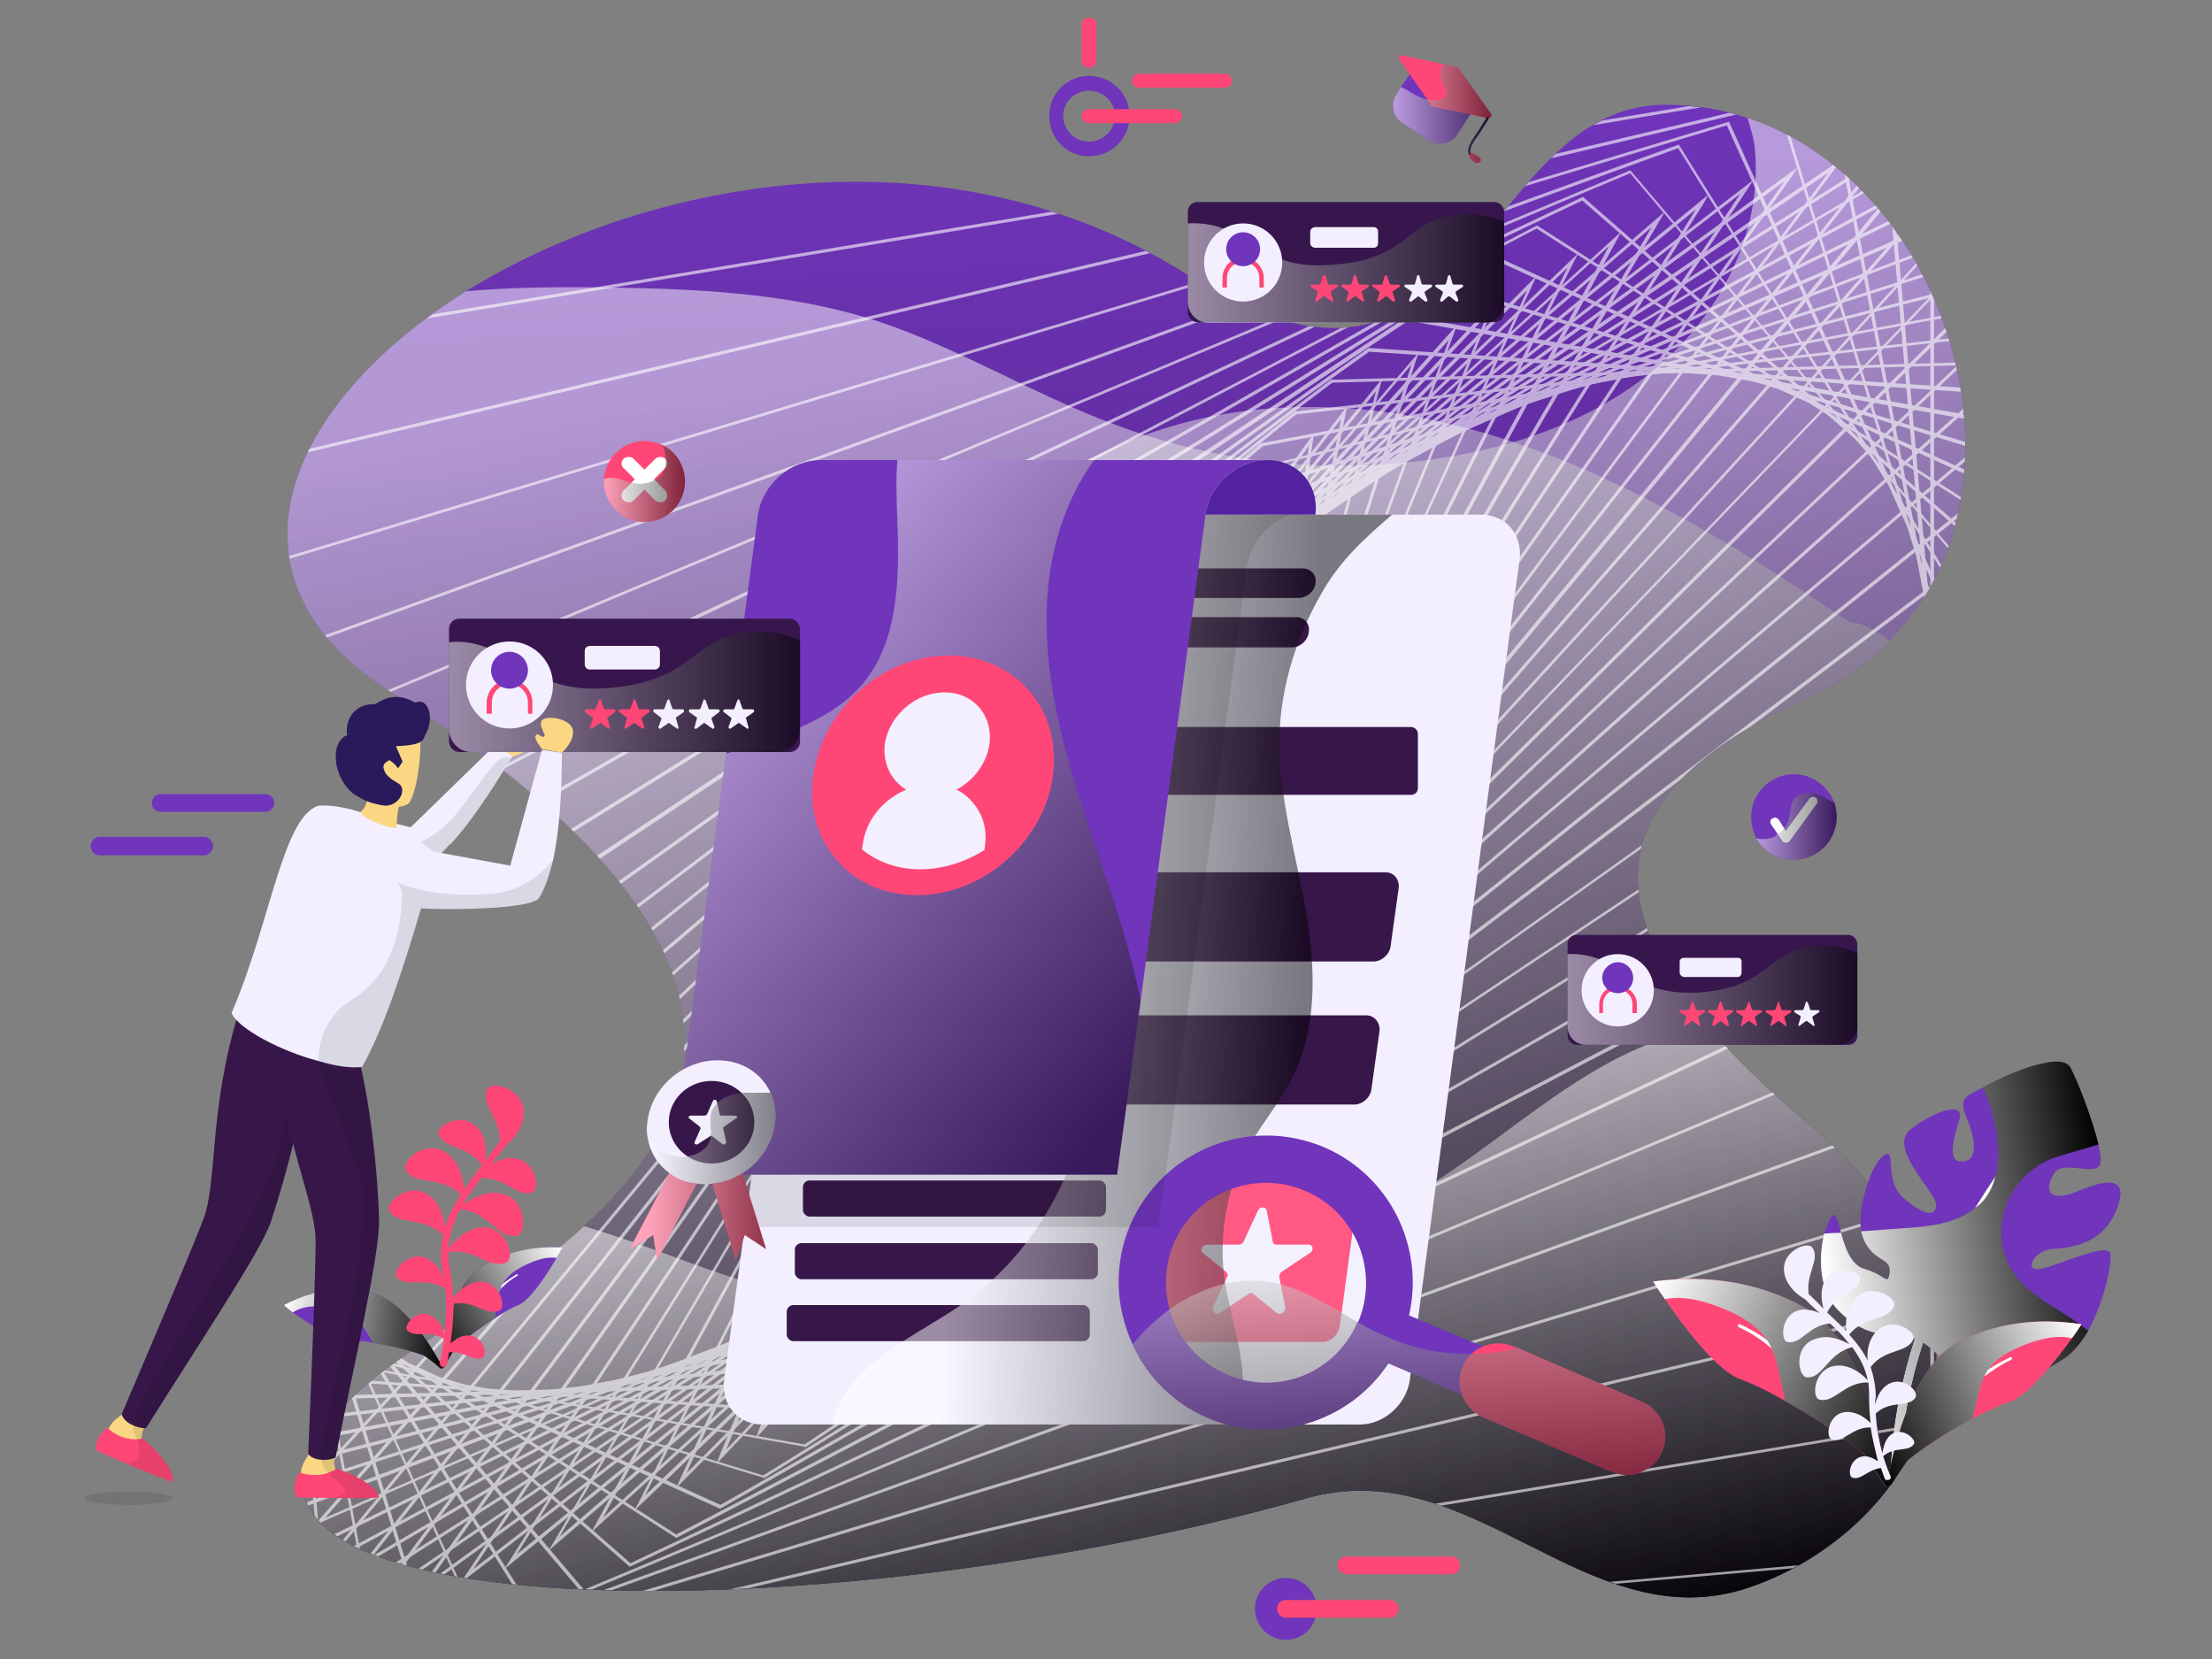 <svg version="1.2" xmlns="http://www.w3.org/2000/svg" viewBox="0 0 300 225" width="1000" height="750">
	<rect x="0" y="0" width="300" height="225" fill="#808080" stroke="none"/>
	<title>Illustration_Search Candidate-ai</title>
	<defs>
		<linearGradient id="g1" x1="266.8" y1="10.4" x2="276.9" y2="217" gradientUnits="userSpaceOnUse">
			<stop offset="0" stop-color="#7035bb"/>
			<stop offset="1" stop-color="#36164d"/>
		</linearGradient>
		<linearGradient id="g2" x1="257.7" y1="19.7" x2="295.1" y2="203.1" gradientUnits="userSpaceOnUse">
			<stop offset="0" stop-color="#ffffff"/>
			<stop offset="1" stop-color="#000000"/>
		</linearGradient>
		<linearGradient id="g3" x1="220.8" y1="15.8" x2="289.4" y2="195.5" gradientUnits="userSpaceOnUse">
			<stop offset="0" stop-color="#ffffff"/>
			<stop offset="1" stop-color="#000000"/>
		</linearGradient>
		<linearGradient id="g4" x1="258.6" y1="134.7" x2="272.7" y2="210.2" gradientUnits="userSpaceOnUse">
			<stop offset="0" stop-color="#ffffff"/>
			<stop offset="1" stop-color="#000000"/>
		</linearGradient>
		<clipPath clipPathUnits="userSpaceOnUse" id="cp1">
			<path d="m237.2 215.29c-21.92 7.37-37.37-18.45-60.04-12.07-71.99 20.26-168.82 16.98-125.23-17.18q0.52-0.41 1.1-0.83 0.09-0.07 0.17-0.13c2.7-1.97 6.31-4.25 10.26-6.87q0.23-0.14 0.45-0.29 0.34-0.23 0.68-0.46 0.58-0.39 1.17-0.79 0.22-0.14 0.44-0.29 1.78-1.21 3.6-2.51 0.05-0.04 0.11-0.08c3.17-2.28 6.35-4.75 9.29-7.44q0.74-0.68 1.46-1.37 0.01-0.01 0.01-0.01 1.44-1.39 2.77-2.85 0.02-0.02 0.04-0.05 0.59-0.65 1.15-1.31 0.18-0.22 0.36-0.44 0.4-0.48 0.78-0.97 0.22-0.27 0.43-0.55 0.34-0.45 0.66-0.9 0.22-0.29 0.43-0.6 0.31-0.45 0.61-0.91 0.19-0.3 0.38-0.59 0.35-0.57 0.68-1.14 0.17-0.31 0.34-0.61 0.35-0.64 0.67-1.28 0.16-0.33 0.3-0.65 0.22-0.47 0.42-0.95 0.15-0.35 0.29-0.71 0.18-0.46 0.34-0.92 0.13-0.37 0.25-0.74 0.15-0.48 0.29-0.96 0.1-0.36 0.19-0.71 0.14-0.56 0.25-1.12 0.06-0.3 0.12-0.59 0.15-0.85 0.24-1.72 0.02-0.21 0.04-0.42 0.06-0.68 0.08-1.37 0.01-0.32 0.01-0.64 0.01-0.6-0.02-1.2-0.01-0.34-0.04-0.69-0.04-0.6-0.11-1.21-0.04-0.34-0.08-0.68-0.1-0.66-0.24-1.34-0.05-0.28-0.11-0.57-0.2-0.94-0.47-1.89-0.01-0.03-0.02-0.05-0.29-1.01-0.67-2.04-0.08-0.21-0.17-0.42-0.3-0.8-0.66-1.61-0.14-0.31-0.29-0.62-0.34-0.73-0.72-1.47-0.18-0.34-0.36-0.67-0.41-0.75-0.86-1.51-0.19-0.32-0.38-0.63-0.54-0.86-1.13-1.73-0.14-0.22-0.29-0.43-0.77-1.12-1.65-2.26-0.03-0.03-0.06-0.06-0.82-1.07-1.74-2.15-0.3-0.34-0.6-0.69-0.68-0.78-1.41-1.57-0.39-0.42-0.8-0.85-0.69-0.72-1.41-1.45-0.47-0.46-0.95-0.93-0.73-0.71-1.5-1.43-0.51-0.48-1.04-0.96-0.83-0.74-1.7-1.5-0.52-0.45-1.05-0.91-1.33-1.13-2.75-2.27-0.84-0.66-1.72-1.34-0.68-0.53-1.38-1.06-1.04-0.79-2.13-1.58-0.51-0.38-1.03-0.75-0.7-0.5-1.42-1-0.95-0.67-1.95-1.36-0.24-0.17-0.49-0.33-2.96-2.02-6.23-4.09c-24.77-15.62-14.38-39.2 10.07-54.42 25.36-15.79 65.84-22.61 97.88-2.24 39.09 24.87 39.05-22.91 64.73-23.06 3.96-0.02 7.7 0.59 11.2 1.75q1.38 0.46 2.71 1.03 0.4 0.18 0.8 0.36 0.92 0.41 1.81 0.87 0.46 0.24 0.9 0.5 0.82 0.45 1.62 0.94 0.45 0.28 0.89 0.57 0.78 0.52 1.54 1.08 0.41 0.29 0.81 0.6 0.79 0.61 1.54 1.26 0.35 0.29 0.69 0.58 0.87 0.78 1.7 1.61 0.2 0.19 0.4 0.38 2.07 2.11 3.88 4.5 0.19 0.26 0.38 0.53 0.68 0.92 1.32 1.87 0.24 0.37 0.47 0.74 0.57 0.88 1.1 1.79 0.24 0.41 0.46 0.82 0.51 0.91 0.98 1.84 0.21 0.41 0.41 0.82 0.47 0.98 0.9 1.98 0.16 0.37 0.32 0.74 0.49 1.19 0.93 2.41 0.06 0.18 0.13 0.36 0.51 1.45 0.92 2.92 0.02 0.07 0.04 0.13 0.38 1.36 0.68 2.73 0.08 0.4 0.16 0.81 0.22 1.03 0.39 2.07 0.08 0.51 0.14 1.01 0.14 0.95 0.24 1.9 0.05 0.55 0.09 1.09 0.07 0.92 0.11 1.85 0.02 0.55 0.03 1.1 0.01 0.94-0.02 1.88-0.01 0.51-0.03 1.03-0.06 1.07-0.17 2.14-0.03 0.37-0.06 0.73-0.17 1.41-0.43 2.8-0.09 0.43-0.19 0.86-0.19 0.96-0.43 1.91-0.16 0.56-0.33 1.11-0.23 0.8-0.5 1.59-0.21 0.6-0.44 1.18-0.28 0.74-0.59 1.46-0.26 0.6-0.54 1.18-0.34 0.7-0.71 1.39-0.3 0.58-0.62 1.14-0.41 0.69-0.85 1.36-0.34 0.54-0.7 1.06-0.53 0.74-1.1 1.46-0.32 0.43-0.66 0.85-0.87 1.04-1.84 2.03-0.03 0.02-0.06 0.05-0.81 0.79-1.68 1.55-0.36 0.34-0.73 0.67-0.89 0.72-1.84 1.4-0.41 0.32-0.82 0.62-1.12 0.76-2.33 1.45-0.3 0.19-0.6 0.38-1.54 0.87-3.22 1.63-1.26 0.57-2.45 1.15-0.32 0.16-0.64 0.32-0.86 0.42-1.69 0.85-0.35 0.19-0.7 0.38-0.78 0.42-1.53 0.85-0.33 0.18-0.65 0.37-0.79 0.46-1.54 0.93-0.24 0.15-0.48 0.3-1.95 1.24-3.63 2.55-0.22 0.17-0.44 0.35-0.59 0.47-1.15 0.95-0.26 0.22-0.51 0.45-0.49 0.44-0.95 0.89-0.25 0.24-0.49 0.48-0.45 0.47-0.87 0.94-0.21 0.22-0.4 0.44-0.59 0.68-1.1 1.37-0.06 0.08-0.11 0.15-0.46 0.63-0.86 1.28-0.16 0.26-0.31 0.52-0.27 0.46-0.51 0.93-0.16 0.3-0.3 0.6-0.2 0.45-0.39 0.9-0.12 0.31-0.24 0.62-0.17 0.48-0.3 0.96-0.09 0.29-0.17 0.58-0.18 0.71-0.3 1.43-0.03 0.18-0.05 0.36-0.1 0.66-0.14 1.33-0.01 0.3-0.01 0.6-0.02 0.52 0 1.06 0.01 0.32 0.04 0.64 0.04 0.53 0.11 1.07 0.03 0.32 0.08 0.63 0.1 0.61 0.24 1.23 0.06 0.25 0.11 0.5 0.45 1.77 1.22 3.63 0.09 0.2 0.18 0.4 0.32 0.74 0.69 1.49 0.12 0.24 0.25 0.49 0.39 0.75 0.83 1.51 0.12 0.21 0.24 0.43 0.54 0.91 1.15 1.83 0.04 0.06 0.08 0.12 2.02 3.02 4.84 6.26 0.82 0.93 1.71 1.88 0.56 0.61 1.15 1.23 1.07 1.11 2.23 2.24 0.53 0.52 1.08 1.04 1.04 0.99 2.15 2 0.53 0.49 1.08 0.98 1.65 1.47 3.45 2.99c32.5 27.33 14.07 55.74-7.84 63.11z"/>
		</clipPath>
		<linearGradient id="g5" x1="72.4" y1="162.8" x2="52.9" y2="173.9" gradientUnits="userSpaceOnUse">
			<stop offset="0" stop-color="#ffffff"/>
			<stop offset="1" stop-color="#000000"/>
		</linearGradient>
		<linearGradient id="g6" x1="39.3" y1="170.2" x2="61.6" y2="172.6" gradientUnits="userSpaceOnUse">
			<stop offset="0" stop-color="#ffffff"/>
			<stop offset="1" stop-color="#000000"/>
		</linearGradient>
		<linearGradient id="g7" x1="244" y1="143.8" x2="282.6" y2="139.2" gradientUnits="userSpaceOnUse">
			<stop offset="0" stop-color="#ffffff"/>
			<stop offset="1" stop-color="#000000"/>
		</linearGradient>
		<linearGradient id="g8" x1="228.8" y1="165.4" x2="265.8" y2="183.1" gradientUnits="userSpaceOnUse">
			<stop offset="0" stop-color="#ffffff"/>
			<stop offset="1" stop-color="#000000"/>
		</linearGradient>
		<linearGradient id="g9" x1="278.4" y1="172.1" x2="248.1" y2="185.8" gradientUnits="userSpaceOnUse">
			<stop offset="0" stop-color="#ffffff"/>
			<stop offset="1" stop-color="#000000"/>
		</linearGradient>
		<linearGradient id="g10" x1="161.1" y1="24.8" x2="204" y2="24.8" gradientUnits="userSpaceOnUse">
			<stop offset="0" stop-color="#ffffff"/>
			<stop offset="1" stop-color="#000000"/>
		</linearGradient>
		<linearGradient id="g11" x1="212.6" y1="124" x2="251.9" y2="124" gradientUnits="userSpaceOnUse">
			<stop offset="0" stop-color="#ffffff"/>
			<stop offset="1" stop-color="#000000"/>
		</linearGradient>
		<linearGradient id="g12" x1="189.3" y1="4.3" x2="202.2" y2="4.3" gradientUnits="userSpaceOnUse">
			<stop offset="0" stop-color="#ffffff"/>
			<stop offset="1" stop-color="#000000"/>
		</linearGradient>
		<linearGradient id="g13" x1="81.9" y1="55.9" x2="92.9" y2="55.9" gradientUnits="userSpaceOnUse">
			<stop offset="0" stop-color="#ffffff"/>
			<stop offset="1" stop-color="#000000"/>
		</linearGradient>
		<linearGradient id="g14" x1="238.2" y1="103.2" x2="249.1" y2="103.2" gradientUnits="userSpaceOnUse">
			<stop offset="0" stop-color="#ffffff"/>
			<stop offset="1" stop-color="#000000"/>
		</linearGradient>
		<linearGradient id="g15" x1="133" y1="63.1" x2="179.8" y2="65.1" gradientUnits="userSpaceOnUse">
			<stop offset="0" stop-color="#ffffff"/>
			<stop offset="1" stop-color="#000000"/>
		</linearGradient>
		<linearGradient id="g16" x1="148.3" y1="167.8" x2="150.7" y2="206.4" gradientUnits="userSpaceOnUse">
			<stop offset="0" stop-color="#ffffff"/>
			<stop offset="1" stop-color="#000000"/>
		</linearGradient>
		<linearGradient id="g17" x1="134.4" y1="43.7" x2="197.5" y2="101.4" gradientUnits="userSpaceOnUse">
			<stop offset="0" stop-color="#ffffff"/>
			<stop offset="1" stop-color="#000000"/>
		</linearGradient>
		<linearGradient id="g18" x1="60.9" y1="81.4" x2="108.5" y2="81.4" gradientUnits="userSpaceOnUse">
			<stop offset="0" stop-color="#ffffff"/>
			<stop offset="1" stop-color="#000000"/>
		</linearGradient>
		<linearGradient id="g19" x1="88.1" y1="143.9" x2="106.4" y2="143.9" gradientUnits="userSpaceOnUse">
			<stop offset="0" stop-color="#ffffff"/>
			<stop offset="1" stop-color="#000000"/>
		</linearGradient>
	</defs>
	<style>
		.s0 { fill: url(#g1) } 
		.s1 { opacity: .5;mix-blend-mode: overlay;fill: url(#g2) } 
		.s2 { opacity: .5;mix-blend-mode: overlay;fill: url(#g3) } 
		.s3 { opacity: .5;mix-blend-mode: overlay;fill: url(#g4) } 
		.s4 { fill: #ffffff } 
		.s5 { fill: #7035bb } 
		.s6 { mix-blend-mode: overlay;fill: url(#g5) } 
		.s7 { mix-blend-mode: overlay;fill: url(#g6) } 
		.s8 { fill: #ff4777 } 
		.s9 { mix-blend-mode: overlay;fill: url(#g7) } 
		.s10 { mix-blend-mode: overlay;fill: url(#g8) } 
		.s11 { mix-blend-mode: overlay;fill: url(#g9) } 
		.s12 { fill: #f3effe } 
		.s13 { fill: #36164d } 
		.s14 { opacity: .5;mix-blend-mode: overlay;fill: url(#g10) } 
		.s15 { opacity: .5;mix-blend-mode: overlay;fill: url(#g11) } 
		.s16 { opacity: .5;mix-blend-mode: overlay;fill: url(#g12) } 
		.s17 { opacity: .5;mix-blend-mode: overlay;fill: url(#g13) } 
		.s18 { opacity: .5;mix-blend-mode: overlay;fill: url(#g14) } 
		.s19 { fill: #37174a } 
		.s20 { opacity: .5;mix-blend-mode: overlay;fill: url(#g15) } 
		.s21 { opacity: .1;fill: #ffffff } 
		.s22 { opacity: .5;mix-blend-mode: overlay;fill: url(#g16) } 
		.s23 { fill: #5322a0 } 
		.s24 { opacity: .1;fill: #000000 } 
		.s25 { opacity: .5;mix-blend-mode: overlay;fill: url(#g17) } 
		.s26 { fill: #fbd783 } 
		.s27 { opacity: .5;mix-blend-mode: overlay;fill: url(#g18) } 
		.s28 { fill: #2a195b } 
		.s29 { opacity: .5;mix-blend-mode: overlay;fill: url(#g19) } 
	</style>
	<g id="Layer 1">
		<g id="&lt;Group&gt;">
			<g id="Search Candidate 3 ">
				<g id="&lt;Group&gt;">
					<g id="&lt;Group&gt;">
						<path id="&lt;Path&gt;" class="s0" d="m237.2 215.3c-21.9 7.4-37.4-18.5-60-12.1-72 20.3-168.9 17-125.3-17.2 5.9-4.5 17.8-11 27.3-19.7 15.9-14.4 24.8-35.1-13.4-63.7q-5.6-4.2-12.6-8.6c-24.8-15.6-14.4-39.2 10-54.5 25.4-15.7 65.9-22.6 97.9-2.2 39.1 24.9 39.1-22.9 64.7-23.1 4 0 7.7 0.6 11.2 1.8 27.2 9 40 50 19.3 70.9-3 3.1-6.8 5.8-11.3 7.8-23.8 10.8-30.4 24.6-13.3 44.6q5.2 6.1 13.3 12.9c32.5 27.3 14.1 55.7-7.8 63.1z"/>
						<path id="&lt;Path&gt;" class="s1" d="m237.2 215.3c-21.9 7.4-37.4-18.5-60-12.1-72 20.3-168.9 17-125.3-17.2 16.6-13 82.3-40.9 1.3-92-24.8-15.6-14.4-39.2 10-54.5 6.7-0.6 13.5-0.6 20.1-0.5 11.7 0.2 23.5 0.8 34.6 4.2 11.5 3.6 21.8 10.1 33.1 14.3 13.9 5.3 29.2 6.9 44 4.7 10.6-1.6 21.1-5.2 29.4-12.1 8.7-7.2 14.7-18.4 13.6-29.9-0.1-1.4-0.6-2.8-1-4.2 31.2 10.3 43.4 62.7 8 78.7-28.6 13-32.4 30.2 0 57.5 32.5 27.3 14.1 55.7-7.8 63.1z"/>
						<path id="&lt;Path&gt;" class="s2" d="m237.2 215.3c-21.9 7.4-37.4-18.5-60-12.1-72 20.3-168.9 17-125.3-17.2 5.9-4.5 17.8-11 27.3-19.7 15.9-14.4 24.8-35.1-13.4-63.7 20.1-6 39.3-14.6 57.1-25.5 11.6-7.1 22.7-15.3 35.7-19.2 15.9-4.8 33.2-2.8 48.8 2.8 15.6 5.6 29.8 14.5 43.5 23.7 1.5 0 3.4 1 5.4 2.5-3 3.1-6.8 5.8-11.3 7.8-23.8 10.8-30.4 24.6-13.3 44.6q5.2 6.1 13.3 12.9c32.5 27.3 14.1 55.7-7.8 63.1z"/>
						<path id="&lt;Path&gt;" class="s3" d="m237.2 215.3c-21.9 7.4-37.4-18.5-60-12.1-72 20.3-168.9 17-125.3-17.2 5.9-4.5 17.8-11 27.3-19.7q3 0.9 5.9 1.9c7.3 2.5 14.4 5.6 21.9 7.1 7.2 1.6 14.6 1.7 22 1.5 22.5-0.6 45.7-4 64.8-16 11.3-7.1 21.1-17.1 34-20.6q1.9-0.6 3.9-0.9 5.2 6.1 13.3 12.9c32.5 27.3 14.1 55.7-7.8 63.1z"/>
					</g>
					<g id="&lt;Clip Group&gt;" clip-path="url(#cp1)">
						<g id="&lt;Group&gt;" style="opacity: .6;mix-blend-mode: overlay">
							<g id="&lt;Group&gt;">
								<g id="&lt;Group&gt;">
									<path id="&lt;Compound Path&gt;" fill-rule="evenodd" class="s4" d="m146.9 126.8l0.7-6.6 0.1-0.1 5.5-7.7-0.7 6.6zm1.1-6.4l-0.5 4.8 4.5-6.3 0.6-4.9z"/>
								</g>
							</g>
							<g id="&lt;Group&gt;">
								<g id="&lt;Group&gt;">
									<path id="&lt;Compound Path&gt;" fill-rule="evenodd" class="s4" d="m146.3 127.3l1.4-7.3 6.1-8.1-1.3 7.3zm1.7-7.1l-1 5.4 5-6.6 0.9-5.4z"/>
								</g>
							</g>
							<g id="&lt;Group&gt;">
								<g id="&lt;Group&gt;">
									<path id="&lt;Compound Path&gt;" fill-rule="evenodd" class="s4" d="m145.8 127.7l1.9-7.9 6.6-8.3-1.9 7.9zm2.3-7.7l-1.4 5.9 5.5-6.9 1.4-5.8z"/>
								</g>
							</g>
							<g id="&lt;Group&gt;">
								<g id="&lt;Group&gt;">
									<path id="&lt;Compound Path&gt;" fill-rule="evenodd" class="s4" d="m145.2 128.2l2.5-8.6 7.2-8.6-2.5 8.5zm2.9-8.2l-1.9 6.4 5.9-7 1.9-6.5z"/>
								</g>
							</g>
							<g id="&lt;Group&gt;">
								<g id="&lt;Group&gt;">
									<path id="&lt;Compound Path&gt;" fill-rule="evenodd" class="s4" d="m144.6 128.6l3.1-9.2 7.9-8.8-3.2 9.1zm3.5-8.9l-2.4 7 6.4-7.2 2.4-7z"/>
								</g>
							</g>
							<g id="&lt;Group&gt;">
								<g id="&lt;Group&gt;">
									<path id="&lt;Compound Path&gt;" fill-rule="evenodd" class="s4" d="m143.9 129l3.9-9.8 8.4-9-3.9 9.7zm4.2-9.5l-2.9 7.6 6.8-7.4 2.9-7.5z"/>
								</g>
							</g>
							<g id="&lt;Group&gt;">
								<g id="&lt;Group&gt;">
									<path id="&lt;Compound Path&gt;" fill-rule="evenodd" class="s4" d="m143.3 129.4l4.6-10.4 8.9-9.2-4.5 10.4zm4.9-10.1l-3.6 8.1 7.3-7.5 3.6-8.1z"/>
								</g>
							</g>
							<g id="&lt;Group&gt;">
								<g id="&lt;Group&gt;">
									<path id="&lt;Compound Path&gt;" fill-rule="evenodd" class="s4" d="m142.6 129.7l5.3-10.9 9.6-9.4-5.3 11zm5.6-10.7l-4.2 8.7 7.8-7.6 4.2-8.7z"/>
								</g>
							</g>
							<g id="&lt;Group&gt;">
								<g id="&lt;Group&gt;">
									<path id="&lt;Compound Path&gt;" fill-rule="evenodd" class="s4" d="m141.9 130.1l6.2-11.6 10.1-9.4-6.1 11.6zm6.4-11.3l-4.9 9.2 8.3-7.6 4.8-9.2z"/>
								</g>
							</g>
							<g id="&lt;Group&gt;">
								<g id="&lt;Group&gt;">
									<path id="&lt;Compound Path&gt;" fill-rule="evenodd" class="s4" d="m141.3 130.4l6.9-12.2 10.7-9.4-7 12.2zm7.3-11.9l-5.6 9.8 8.7-7.6 5.6-9.9z"/>
								</g>
							</g>
							<g id="&lt;Group&gt;">
								<g id="&lt;Group&gt;">
									<path id="&lt;Compound Path&gt;" fill-rule="evenodd" class="s4" d="m140.6 130.6l7.7-12.7 11.2-9.4-7.7 12.8zm8-12.4l-6.3 10.4 9.2-7.7 6.3-10.4z"/>
								</g>
							</g>
							<g id="&lt;Group&gt;">
								<g id="&lt;Group&gt;">
									<path id="&lt;Compound Path&gt;" fill-rule="evenodd" class="s4" d="m139.9 130.9l8.6-13.3 11.7-9.3-8.6 13.3zm8.9-13l-7.1 11 9.7-7.6 7.1-11z"/>
								</g>
							</g>
							<g id="&lt;Group&gt;">
								<g id="&lt;Group&gt;">
									<path id="&lt;Compound Path&gt;" fill-rule="evenodd" class="s4" d="m139.2 131l9.5-13.8 12.2-9-9.5 13.7zm9.8-13.4l-7.9 11.5 10.1-7.5 7.9-11.5z"/>
								</g>
							</g>
							<g id="&lt;Group&gt;">
								<g id="&lt;Group&gt;">
									<path id="&lt;Compound Path&gt;" fill-rule="evenodd" class="s4" d="m138.5 131.1l10.4-14.2 12.7-8.9-10.4 14.3zm10.7-13.9l-8.8 12 10.5-7.3 8.8-12.1z"/>
								</g>
							</g>
							<g id="&lt;Group&gt;">
								<g id="&lt;Group&gt;">
									<path id="&lt;Compound Path&gt;" fill-rule="evenodd" class="s4" d="m137.8 131.2l11.4-14.7 13.1-8.5-11.3 14.7zm11.5-14.4l-9.6 12.6 10.9-7.1 9.7-12.7z"/>
								</g>
							</g>
							<g id="&lt;Group&gt;">
								<g id="&lt;Group&gt;">
									<path id="&lt;Compound Path&gt;" fill-rule="evenodd" class="s4" d="m137.2 131.2l12.2-15.1 13.5-8.2-12.2 15.1zm12.5-14.7l-10.6 13.1 11.3-6.9 10.6-13.1z"/>
								</g>
							</g>
							<g id="&lt;Group&gt;">
								<g id="&lt;Group&gt;">
									<path id="&lt;Compound Path&gt;" fill-rule="evenodd" class="s4" d="m136.5 131.2l13.2-15.5 13.9-7.7-13.2 15.4zm13.4-15l-11.5 13.5 11.7-6.5 11.5-13.6z"/>
								</g>
							</g>
							<g id="&lt;Group&gt;">
								<g id="&lt;Group&gt;">
									<path id="&lt;Compound Path&gt;" fill-rule="evenodd" class="s4" d="m135.9 131.1l14.2-15.8 14.1-7.2-14.1 15.8zm14.3-15.4l-12.5 13.9 12.1-6.1 12.5-13.9z"/>
								</g>
							</g>
							<g id="&lt;Group&gt;">
								<g id="&lt;Group&gt;">
									<path id="&lt;Compound Path&gt;" fill-rule="evenodd" class="s4" d="m135.3 130.9l15.1-16 14.4-6.6-15.1 16zm15.3-15.6l-13.5 14.3 12.4-5.7 13.4-14.3z"/>
								</g>
							</g>
							<g id="&lt;Group&gt;">
								<g id="&lt;Group&gt;">
									<path id="&lt;Compound Path&gt;" fill-rule="evenodd" class="s4" d="m134.8 130.6l16-16.2 14.6-5.8-16.1 16.1zm16.3-15.7l-14.5 14.6 12.6-5.1 14.4-14.6z"/>
								</g>
							</g>
							<g id="&lt;Group&gt;">
								<g id="&lt;Group&gt;">
									<path id="&lt;Compound Path&gt;" fill-rule="evenodd" class="s4" d="m134.2 130.3l17-16.3 14.7-5.1-17 16.3zm17.2-15.9l-15.5 14.8 12.8-4.4 15.4-14.8z"/>
								</g>
							</g>
							<g id="&lt;Group&gt;">
								<g id="&lt;Group&gt;">
									<path id="&lt;Compound Path&gt;" fill-rule="evenodd" class="s4" d="m133.8 129.8l17.9-16.3 14.7-4.2-17.9 16.4zm18-16l-16.4 15 12.9-3.6 16.4-15z"/>
								</g>
							</g>
							<g id="&lt;Group&gt;">
								<g id="&lt;Group&gt;">
									<path id="&lt;Compound Path&gt;" fill-rule="evenodd" class="s4" d="m133.3 129.3l18.8-16.3 14.7-3.1-18.8 16.2zm18.9-15.8l-17.4 15 13-2.8 17.4-15z"/>
								</g>
							</g>
							<g id="&lt;Group&gt;">
								<g id="&lt;Group&gt;">
									<path id="&lt;Compound Path&gt;" fill-rule="evenodd" class="s4" d="m132.9 128.7l19.7-16.1 14.6-2.1-19.7 16.1zm19.8-15.7l-18.3 15 12.9-1.8 18.3-15.1z"/>
								</g>
							</g>
							<g id="&lt;Group&gt;">
								<g id="&lt;Group&gt;">
									<path id="&lt;Compound Path&gt;" fill-rule="evenodd" class="s4" d="m132.6 128l0.6-0.4 19.9-15.5 14.4-0.9-0.6 0.4-19.9 15.5zm20.7-15.5l-19.3 14.9 12.8-0.8 19.3-14.9z"/>
								</g>
							</g>
							<g id="&lt;Group&gt;">
								<g id="&lt;Group&gt;">
									<path id="&lt;Compound Path&gt;" fill-rule="evenodd" class="s4" d="m146.4 127.6l-14-0.4 0.5-0.4 20.8-15.2 14.1 0.4-0.6 0.4zm-12.8-0.8l12.7 0.3 20.2-14.7-12.7-0.3z"/>
								</g>
							</g>
							<g id="&lt;Group&gt;">
								<g id="&lt;Group&gt;">
									<path id="&lt;Compound Path&gt;" fill-rule="evenodd" class="s4" d="m145.9 128h-0.1l-13.6-1.7 22.1-15.2v0.1l13.6 1.7zm-12.5-2l12.4 1.6 21-14.4-12.3-1.6z"/>
								</g>
							</g>
							<g id="&lt;Group&gt;">
								<g id="&lt;Group&gt;">
									<path id="&lt;Compound Path&gt;" fill-rule="evenodd" class="s4" d="m145.2 128.5l-13.1-3.3 22.8-14.5 13.1 3.2zm-12-3.4l12 3 21.8-14-12-2.9z"/>
								</g>
							</g>
							<g id="&lt;Group&gt;">
								<g id="&lt;Group&gt;">
									<path id="&lt;Compound Path&gt;" fill-rule="evenodd" class="s4" d="m144.6 129l-12.6-4.9 0.4-0.2 23.1-13.7 12.6 4.9zm-11.6-5l11.5 4.5 22.6-13.3-11.5-4.5z"/>
								</g>
							</g>
							<g id="&lt;Group&gt;">
								<g id="&lt;Group&gt;">
									<path id="&lt;Compound Path&gt;" fill-rule="evenodd" class="s4" d="m143.9 129.4h-0.1l-11.7-6.6 24.1-13h0.1l11.7 6.5zm-10.9-6.5l10.9 6 23.2-12.5-10.9-6.1z"/>
								</g>
							</g>
							<g id="&lt;Group&gt;">
								<g id="&lt;Group&gt;">
									<path id="&lt;Compound Path&gt;" fill-rule="evenodd" class="s4" d="m143.2 129.9l-10.9-8.4 24.6-12.2 10.9 8.4zm-10.1-8.3l10.2 7.8 23.7-11.7-10.1-7.8z"/>
								</g>
							</g>
							<g id="&lt;Group&gt;">
								<g id="&lt;Group&gt;">
									<path id="&lt;Compound Path&gt;" fill-rule="evenodd" class="s4" d="m142.5 130.3l-0.1-0.1-9.8-10.3 0.3-0.1 24.7-10.9 0.1 0.1 9.8 10.2-0.2 0.2zm-9.2-10.2l9.3 9.6 24.2-10.6-9.3-9.7z"/>
								</g>
							</g>
							<g id="&lt;Group&gt;">
								<g id="&lt;Group&gt;">
									<path id="&lt;Compound Path&gt;" fill-rule="evenodd" class="s4" d="m141.7 130.7l-0.1-0.2-8.6-12.2 25.4-9.8 0.1 0.1 8.7 12.3zm-8.1-12.2l8.2 11.6 24.6-9.4-8.3-11.7z"/>
								</g>
							</g>
							<g id="&lt;Group&gt;">
								<g id="&lt;Group&gt;">
									<path id="&lt;Compound Path&gt;" fill-rule="evenodd" class="s4" d="m141 131l-7.5-14.5h0.2l25.4-8.4 7.5 14.5-0.2 0.1zm-6.9-14.2l7.1 13.7 24.8-8.1-7.1-13.7z"/>
								</g>
							</g>
							<g id="&lt;Group&gt;">
								<g id="&lt;Group&gt;">
									<path id="&lt;Compound Path&gt;" fill-rule="evenodd" class="s4" d="m140.2 131.4l-6.1-16.8h0.3l25.5-6.8 6.1 16.7-0.3 0.1zm-5.4-16.4l5.7 15.9 25-6.6-5.8-15.9z"/>
								</g>
							</g>
							<g id="&lt;Group&gt;">
								<g id="&lt;Group&gt;">
									<path id="&lt;Compound Path&gt;" fill-rule="evenodd" class="s4" d="m139.4 131.6v-0.2l-4.5-18.8 25.8-5.1v0.2l4.5 18.9zm-4-18.7l4.3 18.2 24.9-4.9-4.3-18.2z"/>
								</g>
							</g>
							<g id="&lt;Group&gt;">
								<g id="&lt;Group&gt;">
									<path id="&lt;Compound Path&gt;" fill-rule="evenodd" class="s4" d="m138.6 131.9l-2.7-21.5 25.6-3.1 2.7 21.5zm-2.2-21.1l2.6 20.6 24.7-3-2.6-20.6z"/>
								</g>
							</g>
							<g id="&lt;Group&gt;">
								<g id="&lt;Group&gt;">
									<path id="&lt;Compound Path&gt;" fill-rule="evenodd" class="s4" d="m137.8 132.1v-0.3l-0.8-23.7h0.2l25.1-1v0.2l0.8 23.8h-0.2zm-0.4-23.6l0.8 23.2 24.4-0.9-0.8-23.2z"/>
								</g>
							</g>
							<g id="&lt;Group&gt;">
								<g id="&lt;Group&gt;">
									<path id="&lt;Compound Path&gt;" fill-rule="evenodd" class="s4" d="m161.8 133.6h-0.2l-24.5-1.4v-0.2l1.2-26.4h0.2l24.6 1.4v0.2zm-24.4-1.8l23.9 1.4 1.2-25.8-23.9-1.3z"/>
								</g>
							</g>
							<g id="&lt;Group&gt;">
								<g id="&lt;Group&gt;">
									<path id="&lt;Compound Path&gt;" fill-rule="evenodd" class="s4" d="m160.4 136.2l-24.1-4v-0.2l3.5-29 24 3.9v0.2zm-23.6-4.3l23.2 3.8 3.4-28.4-23.2-3.8z"/>
								</g>
							</g>
							<g id="&lt;Group&gt;">
								<g id="&lt;Group&gt;">
									<path id="&lt;Compound Path&gt;" fill-rule="evenodd" class="s4" d="m158.7 138.9h-0.2l-23-6.7 5.9-32 0.2 0.1 23 6.6zm-22.7-7l22.4 6.5 5.7-31.2-22.4-6.4z"/>
								</g>
							</g>
							<g id="&lt;Group&gt;">
								<g id="&lt;Group&gt;">
									<path id="&lt;Compound Path&gt;" fill-rule="evenodd" class="s4" d="m156.9 141.8l-22.1-9.6v-0.2l8.5-34.6 22 9.6v0.2zm-21.6-9.9l21.3 9.3 8.3-34-21.3-9.3z"/>
								</g>
							</g>
							<g id="&lt;Group&gt;">
								<g id="&lt;Group&gt;">
									<path id="&lt;Compound Path&gt;" fill-rule="evenodd" class="s4" d="m154.8 144.8l-20.7-12.8 11.2-37.7 20.8 12.9zm-20.3-13.1l20 12.4 11-36.8-20-12.4z"/>
								</g>
							</g>
							<g id="&lt;Group&gt;">
								<g id="&lt;Group&gt;">
									<path id="&lt;Compound Path&gt;" fill-rule="evenodd" class="s4" d="m152.5 148l-0.2-0.2-18.9-16 14.2-40.6 0.2 0.2 18.9 16zm-18.6-16.4l18.4 15.7 13.9-39.8-18.4-15.6z"/>
								</g>
							</g>
							<g id="&lt;Group&gt;">
								<g id="&lt;Group&gt;">
									<path id="&lt;Compound Path&gt;" fill-rule="evenodd" class="s4" d="m150.1 151.3l-17.4-19.8 17.4-43.6 17.3 19.8zm-16.8-19.9l16.7 19.1 16.9-42.7-16.7-19z"/>
								</g>
							</g>
							<g id="&lt;Group&gt;">
								<g id="&lt;Group&gt;">
									<path id="&lt;Compound Path&gt;" fill-rule="evenodd" class="s4" d="m147.3 154.6l-0.2-0.3-15-23.2 0.1-0.1 20.6-46.5 0.2 0.4 15 23.2v0.1zm-14.8-23.6l14.7 22.7 20.2-45.6-14.6-22.7z"/>
								</g>
							</g>
							<g id="&lt;Group&gt;">
								<g id="&lt;Group&gt;">
									<path id="&lt;Compound Path&gt;" fill-rule="evenodd" class="s4" d="m144.4 158.1l-0.2-0.4-12.6-27.1v-0.1l24.1-49.4 0.2 0.4 12.7 27.1-0.1 0.1zm-12.4-27.5l12.4 26.5 23.7-48.5-12.4-26.5z"/>
								</g>
							</g>
							<g id="&lt;Group&gt;">
								<g id="&lt;Group&gt;">
									<path id="&lt;Compound Path&gt;" fill-rule="evenodd" class="s4" d="m141.2 161.7l-10.1-31.8 27.8-52.4 10.2 31.7-0.1 0.1zm-9.7-31.7l9.8 30.6 27.3-51.4-9.8-30.6z"/>
								</g>
							</g>
							<g id="&lt;Group&gt;">
								<g id="&lt;Group&gt;">
									<path id="&lt;Compound Path&gt;" fill-rule="evenodd" class="s4" d="m137.8 165.3l-0.1-0.5-7.1-35.6v-0.1l31.7-55.3 0.1 0.6 7.1 35.6zm-6.8-36l7 34.8 31-54.2-7-34.8z"/>
								</g>
							</g>
							<g id="&lt;Group&gt;">
								<g id="&lt;Group&gt;">
									<path id="&lt;Compound Path&gt;" fill-rule="evenodd" class="s4" d="m134.2 169l-4-40.6 0.1-0.1 35.6-58.2 4 40.7-0.1 0.1zm-3.5-40.6l3.9 39.2 34.9-57-3.9-39.2z"/>
								</g>
							</g>
							<g id="&lt;Group&gt;">
								<g id="&lt;Group&gt;">
									<path id="&lt;Compound Path&gt;" fill-rule="evenodd" class="s4" d="m130.3 172.8l-0.4-45.4h0.1l39.8-61 0.4 45.4h-0.1zm0.1-45.2l0.4 43.8 38.9-59.7-0.4-43.9z"/>
								</g>
							</g>
							<g id="&lt;Group&gt;">
								<g id="&lt;Group&gt;">
									<path id="&lt;Compound Path&gt;" fill-rule="evenodd" class="s4" d="m126.3 176.6l3.4-50.3h0.1l44.1-63.7-3.5 50.3zm3.9-50.1l-3.4 48.6 43.2-62.4 3.3-48.5z"/>
								</g>
							</g>
							<g id="&lt;Group&gt;">
								<g id="&lt;Group&gt;">
									<path id="&lt;Compound Path&gt;" fill-rule="evenodd" class="s4" d="m121.9 180.4l7.8-55.4 48.5-66.2-7.7 55.3zm8.1-55.1l-7.5 53.5 47.5-64.8 7.5-53.5z"/>
								</g>
							</g>
							<g id="&lt;Group&gt;">
								<g id="&lt;Group&gt;">
									<path id="&lt;Compound Path&gt;" fill-rule="evenodd" class="s4" d="m117.4 184.1l12.3-60.4 53-68.6-12.2 60.4zm12.6-60.2l-11.8 58.5 51.9-67.2 11.8-58.4z"/>
								</g>
							</g>
							<g id="&lt;Group&gt;">
								<g id="&lt;Group&gt;">
									<path id="&lt;Compound Path&gt;" fill-rule="evenodd" class="s4" d="m112.6 187.8l0.3-0.9 16.9-64.7 57.7-70.9-0.3 1-16.9 64.7zm17.6-65.4l-16.6 63.6 56.4-69.3 16.6-63.6z"/>
								</g>
							</g>
							<g id="&lt;Group&gt;">
								<g id="&lt;Group&gt;">
									<path id="&lt;Compound Path&gt;" fill-rule="evenodd" class="s4" d="m107.7 191.5l0.3-1 22-70 62.5-72.8-0.4 1-22 70zm22.7-70.8l-21.6 68.9 61-71.2 21.6-68.9z"/>
								</g>
							</g>
							<g id="&lt;Group&gt;">
								<g id="&lt;Group&gt;">
									<path id="&lt;Compound Path&gt;" fill-rule="evenodd" class="s4" d="m102.5 195.1l27.9-76.4 67.2-74.6-27.9 76.4zm28.3-76.1l-27.1 74.1 65.7-72.9 27.1-74.1z"/>
								</g>
							</g>
							<g id="&lt;Group&gt;">
								<g id="&lt;Group&gt;">
									<path id="&lt;Compound Path&gt;" fill-rule="evenodd" class="s4" d="m97.2 198.5l0.4-1.1 33.3-80.7 72-76-0.4 1-33.3 80.7zm34.1-81.5l-32.8 79.6 70.4-74.4 32.8-79.5z"/>
								</g>
							</g>
							<g id="&lt;Group&gt;">
								<g id="&lt;Group&gt;">
									<path id="&lt;Compound Path&gt;" fill-rule="evenodd" class="s4" d="m91.7 201.8l0.5-1.1 39.4-86.1 76.8-77.2-0.5 1.1-39.4 86.1zm40.3-86.9l-38.9 84.9 75.2-75.5 38.8-84.9z"/>
								</g>
							</g>
							<g id="&lt;Group&gt;">
								<g id="&lt;Group&gt;">
									<path id="&lt;Compound Path&gt;" fill-rule="evenodd" class="s4" d="m86 204.9l0.6-1.1 45.8-91.5 81.7-78-0.6 1.1-45.8 91.5zm46.7-92.3l-45.2 90.2 79.8-76.3 45.3-90.2z"/>
								</g>
							</g>
							<g id="&lt;Group&gt;">
								<g id="&lt;Group&gt;">
									<path id="&lt;Compound Path&gt;" fill-rule="evenodd" class="s4" d="m80.2 207.8l0.6-1.1 52.7-96.8 86.4-78.5-53.2 97.9zm53.5-97.6l-51.9 95.6 84.5-76.7 51.9-95.7z"/>
								</g>
							</g>
							<g id="&lt;Group&gt;">
								<g id="&lt;Group&gt;">
									<path id="&lt;Compound Path&gt;" fill-rule="evenodd" class="s4" d="m74.3 210.4l0.7-1.1 59.7-102.1 91.1-78.5-0.7 1.2-59.6 102zm60.6-102.8l-59 100.8 89.2-76.8 58.9-100.8z"/>
								</g>
							</g>
							<g id="&lt;Group&gt;">
								<g id="&lt;Group&gt;">
									<path id="&lt;Compound Path&gt;" fill-rule="evenodd" class="s4" d="m68.4 212.8l0.7-1.1 67-107.2 95.6-78.1-0.6 1.1-67 107.2zm67.9-108l-66.2 106 93.6-76.3 66.3-106.1z"/>
								</g>
							</g>
							<g id="&lt;Group&gt;">
								<g id="&lt;Group&gt;">
									<path id="&lt;Compound Path&gt;" fill-rule="evenodd" class="s4" d="m62.3 214.8l0.8-1.1 74.6-112.2 100.1-77.1-0.7 1.1-74.7 112.2zm75.7-113l-73.8 111 98-75.5 73.8-111z"/>
								</g>
							</g>
							<g id="&lt;Group&gt;">
								<g id="&lt;Group&gt;">
									<path id="&lt;Compound Path&gt;" fill-rule="evenodd" class="s4" d="m56.3 216.4l0.7-1 82.5-117 104.3-75.7-0.7 1.1-82.5 117zm83.5-117.7l-81.6 115.8 102.2-74.1 81.6-115.8z"/>
								</g>
							</g>
							<g id="&lt;Group&gt;">
								<g id="&lt;Group&gt;">
									<path id="&lt;Compound Path&gt;" fill-rule="evenodd" class="s4" d="m50.2 217.7l91.3-122.5 108.4-73.7-91.3 122.5zm91.6-122.1l-89.7 120.3 106.2-72.1 89.7-120.4z"/>
								</g>
							</g>
							<g id="&lt;Group&gt;">
								<g id="&lt;Group&gt;">
									<path id="&lt;Compound Path&gt;" fill-rule="evenodd" class="s4" d="m44.2 218.4l0.8-1 98.8-125.7 112.1-71-0.8 1-98.8 125.7zm99.9-126.3l-98 124.6 109.9-69.6 98-124.7z"/>
								</g>
							</g>
							<g id="&lt;Group&gt;">
								<g id="&lt;Group&gt;">
									<path id="&lt;Compound Path&gt;" fill-rule="evenodd" class="s4" d="m38.3 218.7l0.8-0.9 107.2-129.6 115.5-67.7-0.7 0.9-107.3 129.6zm108.3-130.2l-106.4 128.6 113.3-66.5 106.4-128.6z"/>
								</g>
							</g>
							<g id="&lt;Group&gt;">
								<g id="&lt;Group&gt;">
									<path id="&lt;Compound Path&gt;" fill-rule="evenodd" class="s4" d="m32.5 218.5l116.6-134 118.6-63.8-0.8 0.9-115.9 133.1zm116.9-133.6l-115 132.1 116.4-62.7 115-132.1z"/>
								</g>
							</g>
							<g id="&lt;Group&gt;">
								<g id="&lt;Group&gt;">
									<path id="&lt;Compound Path&gt;" fill-rule="evenodd" class="s4" d="m26.8 217.6l0.8-0.8 124.5-136.1 121.2-59.1-0.8 0.8-124.5 136.1zm125.5-136.6l-123.6 135.2 119.1-58.1 123.7-135.1z"/>
								</g>
							</g>
							<g id="&lt;Group&gt;">
								<g id="&lt;Group&gt;">
									<path id="&lt;Compound Path&gt;" fill-rule="evenodd" class="s4" d="m21.4 216.1l0.7-0.8 133.2-138.5 0.1-0.1 123.4-53.6-0.8 0.7-133.2 138.6h-0.1zm134.3-139l-132.4 137.8 121.3-52.8 132.4-137.7z"/>
								</g>
							</g>
							<g id="&lt;Group&gt;">
								<g id="&lt;Group&gt;">
									<path id="&lt;Compound Path&gt;" fill-rule="evenodd" class="s4" d="m16.2 213.9l142.7-141.2 125.1-47.5-0.8 0.8-141.9 140.4-0.1 0.1zm143-140.9l-141.2 139.7 123.1-46.7 141.1-139.7z"/>
								</g>
							</g>
							<g id="&lt;Group&gt;">
								<g id="&lt;Group&gt;">
									<path id="&lt;Compound Path&gt;" fill-rule="evenodd" class="s4" d="m11.3 211l0.7-0.6 150.7-141.8 126.1-40.4-0.7 0.6-150.6 141.8h-0.1zm151.6-142l-149.9 141 124.3-39.8 149.9-141.1z"/>
								</g>
							</g>
							<g id="&lt;Group&gt;">
								<g id="&lt;Group&gt;">
									<path id="&lt;Compound Path&gt;" fill-rule="evenodd" class="s4" d="m6.8 207.3l0.6-0.6 159.3-142.3h0.1l126.6-32.6-0.7 0.6-159.3 142.4zm160.1-142.6l-158.5 141.7 124.8-32 158.5-141.7z"/>
								</g>
							</g>
							<g id="&lt;Group&gt;">
								<g id="&lt;Group&gt;">
									<path id="&lt;Compound Path&gt;" fill-rule="evenodd" class="s4" d="m2.7 202.8l0.6-0.5 167.7-142.2h0.1l126.4-23.7-0.7 0.5-167.7 142.1-0.1 0.1zm168.6-142.3l-167 141.5 124.7-23.4 167-141.6z"/>
								</g>
							</g>
							<g id="&lt;Group&gt;">
								<g id="&lt;Group&gt;">
									<path id="&lt;Compound Path&gt;" fill-rule="evenodd" class="s4" d="m-1 197.4l0.6-0.4 176-141.2h0.1l125.4-14-0.6 0.4-176 141.1-0.1 0.1zm176.8-141.2l-175.3 140.6 123.8-13.9 175.3-140.6z"/>
								</g>
							</g>
							<g id="&lt;Group&gt;">
								<g id="&lt;Group&gt;">
									<path id="&lt;Compound Path&gt;" fill-rule="evenodd" class="s4" d="m-4 191.1l0.5-0.4 184-139.2 123.7-3.4-0.6 0.4-184 139.2zm184.7-139.2l-183.4 138.7 122.2-3.4 183.3-138.7z"/>
								</g>
							</g>
							<g id="&lt;Group&gt;">
								<g id="&lt;Group&gt;">
									<path id="&lt;Compound Path&gt;" fill-rule="evenodd" class="s4" d="m114.5 192l-121-8.2 192.1-136.6h0.1l120.9 8.1zm-119.8-8.5l119.7 8.1 191-135.8-119.7-8.1z"/>
								</g>
							</g>
							<g id="&lt;Group&gt;">
								<g id="&lt;Group&gt;">
									<path id="&lt;Compound Path&gt;" fill-rule="evenodd" class="s4" d="m109.2 196.3l-0.1-0.1-117.4-20.7 0.4-0.3 198.8-132.3h0.1l117.4 20.7-0.4 0.3zm-116.4-20.9l116.3 20.5 198.2-131.9-116.3-20.5z"/>
								</g>
							</g>
							<g id="&lt;Group&gt;">
								<g id="&lt;Group&gt;">
									<path id="&lt;Compound Path&gt;" fill-rule="evenodd" class="s4" d="m103.6 200.5l-0.1-0.1-112.9-34.2 0.5-0.3 205.4-127.2h0.1l112.9 34.3-0.4 0.2zm-111.9-34.4l111.8 34 204.9-126.9-111.8-34z"/>
								</g>
							</g>
							<g id="&lt;Group&gt;">
								<g id="&lt;Group&gt;">
									<path id="&lt;Compound Path&gt;" fill-rule="evenodd" class="s4" d="m97.7 204.6h-0.1l-107.2-48.8 0.4-0.3 211.6-120.9h0.1l107.2 48.8-0.4 0.2zm-106.3-48.9l106.3 48.4 211-120.6-106.3-48.4z"/>
								</g>
							</g>
							<g id="&lt;Group&gt;">
								<g id="&lt;Group&gt;">
									<path id="&lt;Compound Path&gt;" fill-rule="evenodd" class="s4" d="m91.7 208.6l-0.1-0.1-100.5-64.3 0.3-0.2 217-113.4h0.1l100.5 64.4-0.3 0.2zm-99.7-64.4l99.7 63.9 216.5-113.2-99.8-63.9z"/>
								</g>
							</g>
							<g id="&lt;Group&gt;">
								<g id="&lt;Group&gt;">
									<path id="&lt;Compound Path&gt;" fill-rule="evenodd" class="s4" d="m85.4 212.5l-0.1-0.1-92.6-81 0.3-0.1 221.7-104.6 0.1 0.1 92.6 80.9-0.3 0.2zm-91.9-80.9l92 80.4 221.1-104.4-92-80.4z"/>
								</g>
							</g>
							<g id="&lt;Group&gt;">
								<g id="&lt;Group&gt;">
									<path id="&lt;Compound Path&gt;" fill-rule="evenodd" class="s4" d="m79 216.1l-0.1-0.1-83.5-98.5 0.3-0.1 225.4-94.3 0.1 0.1 83.5 98.5-0.3 0.1zm-82.8-98.5l83 98 224.9-94.1-83-98z"/>
								</g>
							</g>
							<g id="&lt;Group&gt;">
								<g id="&lt;Group&gt;">
									<path id="&lt;Compound Path&gt;" fill-rule="evenodd" class="s4" d="m72.4 219.5l-0.1-0.1-73.1-117 0.3-0.1 228.2-82.7 0.1 0.2 73.1 117-0.2 0.1zm-72.6-116.9l72.8 116.4 227.7-82.4-72.7-116.5z"/>
								</g>
							</g>
							<g id="&lt;Group&gt;">
								<g id="&lt;Group&gt;">
									<path id="&lt;Compound Path&gt;" fill-rule="evenodd" class="s4" d="m65.6 222.7v-0.2l-61.4-136.6h0.2l230.1-69.4 61.4 136.7-0.2 0.1zm-60.9-136.5l61.1 136 229.5-69.2-61.1-136z"/>
								</g>
							</g>
							<g id="&lt;Group&gt;">
								<g id="&lt;Group&gt;">
									<path id="&lt;Compound Path&gt;" fill-rule="evenodd" class="s4" d="m58.8 225.5l-0.1-0.2-48.2-157 230.8-54.6 0.1 0.2 48.2 157zm-47.7-156.9l48 156.4 230-54.4-48-156.4z"/>
								</g>
							</g>
							<g id="&lt;Group&gt;">
								<g id="&lt;Group&gt;">
									<path id="&lt;Compound Path&gt;" fill-rule="evenodd" class="s4" d="m51.8 228v-0.2l-33.7-178.5h0.3l229.9-38.1v0.2l33.7 178.5h-0.2zm-33.2-178.3l33.5 177.8 229.3-37.9-33.5-177.9z"/>
								</g>
							</g>
							<g id="&lt;Group&gt;">
								<g id="&lt;Group&gt;">
									<path id="&lt;Compound Path&gt;" fill-rule="evenodd" class="s4" d="m44.8 230.1v-0.3l-17.6-200.8h0.3l227.8-19.9v0.2l17.6 200.8h-0.2zm-17.2-200.6l17.6 200.2 227.1-19.9-17.5-200.1z"/>
								</g>
							</g>
							<g id="&lt;Group&gt;">
								<g id="&lt;Group&gt;">
									<path id="&lt;Compound Path&gt;" fill-rule="evenodd" class="s4" d="m37.8 7.5h224.5v224.2h-224.5zm0.5 223.7h223.5v-223.3h-223.5z"/>
								</g>
							</g>
						</g>
					</g>
					<g id="&lt;Group&gt;">
						<g id="&lt;Group&gt;">
							<g id="&lt;Group&gt;">
								<path id="&lt;Path&gt;" class="s5" d="m60 184.5c0.2-2.5 1.2-10.1 5.2-12.6q4.8-3.1 11.1-2.7-0.3 0.5-0.8 1.4c-1.2 2-3.5 5.7-5.2 6.4-0.8 0.3-1.9 0.9-3.2 1.8-1.9 1.2-4.1 2.8-5.5 4.3-0.9 0.8-1.6 1.6-1.7 2.2q0-0.3 0.1-0.8z"/>
								<path id="&lt;Path&gt;" class="s4" d="m59.6 185.1q0.2-0.3 0.4-0.6 0.8-1.5 1.7-2.8 1.2-1.7 2.4-3.3c0.9-1.1 1.7-2.2 2.7-3.1q0.7-0.6 1.4-1.2 0.9-0.7 1.9-1.3 0.1 0 0.1 0.1 0.1 0.1 0 0.1c-0.9 0.5-1.6 1.1-2.3 1.8q-0.4 0.4-0.8 0.7c-1 1-1.8 2.1-2.6 3.1q-1.2 1.7-2.3 3.4-0.3 0.5-0.6 1.1-0.7 1.1-1.4 2.4 0 0 0 0c-0.1 0.1-0.3 0.2-0.5 0.1-0.1-0.1-0.2-0.3-0.1-0.5z"/>
							</g>
							<path id="&lt;Path&gt;" class="s6" d="m59.6 185.1q0.2-0.3 0.4-0.6c0.2-2.5 1.2-10.1 5.2-12.6q4.8-3.1 11.1-2.7-0.3 0.5-0.8 1.4c-1.4-0.2-2.8 0.3-4.1 0.9-1.3 0.6-2.5 1.4-3.2 2.6q0 0-0.1 0.1-0.1 0.3-0.2 0.6c-0.4 1-0.5 2.2-0.7 3.4q0 0.3-0.1 0.6c-1.9 1.2-4.1 2.8-5.5 4.3q-0.7 1.1-1.4 2.4 0 0 0 0c-0.1 0.1-0.3 0.2-0.5 0.1-0.1-0.1-0.2-0.3-0.1-0.5z"/>
						</g>
						<g id="&lt;Group&gt;">
							<g id="&lt;Group&gt;">
								<path id="&lt;Path&gt;" class="s5" d="m59.8 185.2c-0.3-0.4-1.2-0.9-2.4-1.4-1.9-0.7-4.5-1.3-6.7-1.7-1.5-0.2-2.9-0.4-3.6-0.4-1.9 0.1-5.5-2.4-7.4-3.7q-0.8-0.6-1.2-1 5.5-2.9 11.1-1.9c4.7 0.7 8.7 7.2 9.9 9.4q0.2 0.5 0.3 0.7z"/>
								<path id="&lt;Path&gt;" class="s4" d="m60.1 185.4c-0.1 0.2-0.3 0.2-0.5 0.1q0 0 0 0-1-0.9-2.2-1.7-0.5-0.3-1-0.7-1.7-1.1-3.4-2.1c-1.2-0.7-2.4-1.3-3.6-1.8q-0.5-0.2-1-0.4c-0.9-0.4-1.9-0.6-2.8-0.7q-0.1 0-0.1-0.1 0-0.1 0.1-0.2 1.1 0.2 2.2 0.5 0.9 0.2 1.7 0.5c1.3 0.5 2.5 1.1 3.7 1.8q1.8 0.9 3.5 2 1.4 0.9 2.8 1.9 0.3 0.2 0.6 0.5c0.1 0.1 0.1 0.3 0 0.4z"/>
							</g>
							<path id="&lt;Path&gt;" class="s7" d="m60.1 185.4c-0.1 0.2-0.3 0.2-0.5 0.1q0 0 0 0-1-0.9-2.2-1.7c-1.9-0.7-4.5-1.3-6.7-1.7q-0.2-0.2-0.4-0.5c-0.6-0.9-1.1-2-1.9-2.8q-0.2-0.3-0.5-0.5 0 0-0.1 0c-1.1-0.8-2.6-1.1-3.9-1.1-1.5-0.1-3 0-4.2 0.8q-0.8-0.6-1.2-1 5.5-2.9 11.1-1.9c4.7 0.7 8.7 7.2 9.9 9.4q0.3 0.2 0.6 0.5c0.1 0.1 0.1 0.3 0 0.4z"/>
						</g>
						<path id="&lt;Path&gt;" class="s8" d="m58.6 162.5c1.3 1.1 1.6 2.8 1.7 4 0.5-1.6 1.3-3.1 2.2-4.5-2.8-2.6-6.3-1.2-7.5-3.3-0.7-1.3 3.2-4.7 6.1-1.9 1.4 1.4 1.8 3.4 1.8 4.6q1.1-1.7 2.5-3.4c-2-2.7-5.2-2.1-5.9-4.2-0.4-1.2 3.6-3.4 5.6-0.4 0.9 1.3 0.9 2.9 0.7 4q1-1.3 2-2.6c0-3.2-2.6-5-1.7-7.1 0.6-1.2 5.4 0 4.9 3.8-0.3 1.9-1.6 3.2-2.5 4q-1 1.3-1.9 2.5c0.7-0.5 1.5-0.9 2.4-0.9 3.5-0.4 4.4 4.1 3.2 4.6-2 0.8-3.6-2.1-7-1.9-0.9 1.3-1.8 2.5-2.5 3.6 1-0.7 2.8-1.8 4.8-1.6 4 0.4 4 5.5 2.6 5.8-2.5 0.5-3.7-3.2-7.7-3.6-0.9 1.8-1.5 3.5-1.6 5.4 0.6-0.8 2-2.5 4.1-2.9 3.8-0.6 5 4.1 3.8 4.7-2.2 1.1-4.2-2-7.9-1.4q0 1.1 0.2 2.3 0.4 2.1 0.4 4c0.6-0.8 1.6-1.8 3-2.2 3.1-0.7 4.4 3.2 3.4 3.8-1.7 0.9-3.4-1.4-6.3-0.9 0 2.2-0.2 4-0.4 5.4 0.5-0.4 1.1-0.9 1.8-1 2.4-0.6 3.4 2.4 2.6 2.9-1.2 0.7-2.5-0.9-4.6-0.7-0.1 0.9-0.3 1.6-0.3 1.6-0.1 0.3-0.3 0.4-0.6 0.4q0 0 0 0c-0.3-0.1-0.4-0.4-0.4-0.6 0.1-0.1 0.4-1.3 0.6-3.2-2-1.4-3.9 0-5-1.2-0.5-0.7 1.5-3.2 3.5-1.8 1 0.6 1.4 1.7 1.6 2.4 0.2-1.7 0.3-3.8 0.1-6.2-2.7-1.8-5.2 0-6.6-1.6-0.7-0.8 1.9-4 4.5-2.3 1.1 0.7 1.6 1.7 1.9 2.6q-0.1-0.6-0.2-1.2c-0.3-1.8-0.2-3.3 0.1-4.8-2.7-2.6-6.1-1.2-7.3-3.3-0.7-1.1 3.1-4.4 5.8-1.7z"/>
					</g>
					<g id="&lt;Group&gt;">
						<g id="&lt;Group&gt;">
							<g id="&lt;Group&gt;">
								<g id="&lt;Group&gt;">
									<g id="&lt;Group&gt;">
										<path id="&lt;Path&gt;" class="s5" d="m276.7 172.1c2.4-0.4 9.1-3.7 9.5-2.1 0.3 1.2-0.8 6.5-3 10.5-0.9 1.5-2 2.9-3.2 3.7-6.3 4.2-10.4 4.3-13.6 2.5-2.8-1.5-3.4-3.3-5.6-4.6q-0.3-0.2-0.7-0.4-0.2 0-0.4-0.1c-2.8-1-6.1 0.5-10.4-3.9-2.8-2.9-2.6-7.5-1.9-10.4 0.5-1.6 1.1-2.7 1.4-2.5 0.3 0.2 0.6 1.2 0.9 2.4 0.5 1.9 1.3 4.4 3.2 4.9 3 0.9 3.1 2.4 3.4 0.4 0.1-2-2-1.2-3.5-4.3q-0.2-0.5-0.4-1.2c-0.2-1.6 0-3.6 0.6-5.5 0.6-2.3 1.6-4.2 2.5-4.8 1.8-1.2-0.1 3.4 2.6 5.7q1 0.9 1.8 1.4c1.3 0.8 2.2 0.9 2.5 0.3q0.2-0.2 0.2-0.6c0.1-1.8-6.8-7.8-3.4-10.4 3.4-2.6 7.1-3.6 6.6-1.5-0.6 2.1-1.8 5.6-0.1 5.9 1.7 0.2 2.4-1 1.8-3.5-0.5-2.5-2.1-4.2-0.7-5.3 0.3-0.3 1.1-0.7 2.1-1.2 2.2-1.2 5.6-2.8 8.3-3.3 1.7-0.4 3.1-0.3 3.6 0.6 1.1 2.1 3 7.1 3.8 10.4 0.3 1.3 0.4 2.4 0.2 2.8-0.8 1.5-5-0.7-6.2 1.1-1.2 1.9-1.2 4.2 3.1 2.5 4.2-1.8 7.2-2.1 5.3 2.6-2 4.7-6.2 5-8.7 5.2-2.5 0.2-3.9 3.1-1.6 2.7z"/>
									</g>
									<g id="&lt;Group&gt;">
										<path id="&lt;Path&gt;" class="s4" d="m278.1 151l-0.1 0.1c-2.6 3.4-5.3 7.2-7.8 11.4-3.7 5.9-7 12.5-9.4 19.6-1.7 5.2-2.8 10.8-3.1 16.5q0 0.1 0 0.2-0.1 0.3-0.4 0.4-0.1 0-0.2 0c-0.3 0-0.6-0.3-0.6-0.6q0-0.1 0-0.2c0.3-5.9 1.5-11.5 3.2-16.8 2.1-6.4 5-12.3 8.2-17.8l0.3-0.5q1.2-1.9 2.4-3.7c2.1-3.4 4.3-6.5 6.5-9.3 0.2-0.3 0.6-0.4 0.8-0.2q0.1 0.1 0.2 0.2c0.1 0.2 0.1 0.5 0 0.7z"/>
									</g>
								</g>
							</g>
							<path id="&lt;Path&gt;" class="s9" d="m272 163.7c-1 2.9-0.7 6.3 1 8.8 2.4 3.6 6.9 5.2 10.2 8-0.9 1.5-2 2.9-3.2 3.7-6.3 4.2-10.4 4.3-13.6 2.5-2.8-1.5-3.4-3.3-5.6-4.6-1.7 5.2-2.8 10.8-3.1 16.5q0 0.1 0 0.2-0.6-0.2-1.2-0.4c0.3-5.9 1.5-11.5 3.2-16.8-2.8-1-6.1 0.5-10.4-3.9-2.8-2.9-2.6-7.5-1.9-10.4q1.1-0.1 2.3-0.1c0.5 1.9 1.3 4.4 3.2 4.9 3 0.9 3.1 2.4 3.4 0.4 0.1-2-2-1.2-3.5-4.3q-0.2-0.5-0.4-1.2 2.7-0.2 5.4-0.4c3.6-0.2 7.5-0.6 10.1-2.8q0.7-0.5 1.2-1.1 1.1-1.4 1.5-3.1c0.7-2.5 0.4-5.3-0.2-7.8-0.3-1.5-0.8-3-1.5-4.3 2.2-1.2 5.6-2.8 8.3-3.3 1.7-0.4 3.1-0.3 3.6 0.6 1.1 2.1 3 7.1 3.8 10.4q-0.8 0.3-1.6 0.5c-1.6 0.5-3.3 0.9-4.9 1.5-2.8 1.2-5.1 3.6-6.1 6.5z"/>
						</g>
						<g id="&lt;Group&gt;">
							<g id="&lt;Group&gt;">
								<g id="&lt;Group&gt;">
									<path id="&lt;Path&gt;" class="s8" d="m256 200.9c-0.2-1-1.5-2.3-3.3-3.8-2.8-2.4-7-5.1-10.6-7.1-2.4-1.4-4.6-2.4-5.9-2.9-3.3-1-8-7.4-10.4-10.9q-1-1.4-1.6-2.4 11.4-1.5 20.5 3.5c7.6 4.1 10.4 17.7 11.1 22.2q0.2 0.9 0.2 1.4z"/>
								</g>
								<path id="&lt;Path&gt;" class="s4" d="m256.4 201.5c-0.3 0.2-0.7 0.1-0.9-0.2q0 0 0 0-1.3-2.1-2.8-4.2-0.6-1-1.3-1.9-2.2-3-4.5-5.8c-1.6-1.8-3.3-3.6-5.1-5.2q-0.8-0.7-1.5-1.3c-1.4-1.2-2.9-2.2-4.5-2.9-0.1-0.1-0.1-0.2-0.1-0.3 0.1-0.1 0.2-0.2 0.3-0.1 1.3 0.6 2.5 1.3 3.6 2.1q1.3 0.9 2.6 2c1.9 1.6 3.6 3.4 5.3 5.2q2.5 2.7 4.7 5.7 1.9 2.4 3.6 4.9 0.4 0.5 0.8 1.1c0.2 0.3 0.1 0.7-0.2 0.9z"/>
							</g>
							<path id="&lt;Path&gt;" class="s10" d="m256.4 201.5c-0.3 0.2-0.7 0.1-0.9-0.2q0 0 0 0-1.3-2.1-2.8-4.2c-2.8-2.4-7-5.1-10.6-7.1q-0.1-0.5-0.2-1c-0.5-2.1-0.8-4.2-1.6-6.1q-0.3-0.6-0.6-1.1-0.1-0.1-0.1-0.1c-1.4-2.1-3.8-3.4-6.1-4.3-2.5-1-5.2-1.7-7.7-1.2q-1-1.4-1.6-2.4 11.4-1.5 20.5 3.5c7.6 4.1 10.4 17.7 11.1 22.2q0.4 0.5 0.8 1.1c0.2 0.3 0.1 0.7-0.2 0.9z"/>
						</g>
						<g id="&lt;Group&gt;">
							<g id="&lt;Group&gt;">
								<g id="&lt;Group&gt;">
									<path id="&lt;Path&gt;" class="s8" d="m256.2 199.9c0.7-3.7 3.2-14.6 9.4-17.9q7.5-3.8 16.7-2.4-0.5 0.8-1.3 1.9c-2 2.8-6 7.9-8.6 8.7-1.1 0.3-2.9 1.2-4.9 2.2-3 1.6-6.4 3.7-8.7 5.6-1.5 1.2-2.5 2.3-2.8 3.1q0.1-0.5 0.2-1.2z"/>
								</g>
								<path id="&lt;Path&gt;" class="s4" d="m255.6 200.8q0.3-0.5 0.6-0.9 1.5-2 3-3.9 1.9-2.4 4-4.6c1.4-1.4 2.8-2.8 4.4-4.1q1-0.8 2.1-1.6 1.4-0.9 2.9-1.6c0.1-0.1 0.2 0 0.3 0.1 0 0 0 0.1-0.1 0.2-1.3 0.6-2.5 1.4-3.7 2.3q-0.6 0.5-1.2 1c-1.5 1.3-2.9 2.7-4.2 4.2q-2 2.2-3.8 4.6-0.6 0.7-1.1 1.5-1.2 1.7-2.3 3.4 0 0 0 0c-0.2 0.2-0.5 0.3-0.8 0.1-0.2-0.1-0.3-0.5-0.1-0.7z"/>
							</g>
							<path id="&lt;Path&gt;" class="s11" d="m255.6 200.8q0.3-0.5 0.6-0.9c0.7-3.7 3.2-14.6 9.4-17.9q7.5-3.8 16.7-2.4-0.5 0.8-1.3 1.9c-2-0.5-4.3 0.1-6.2 0.8-2 0.8-3.9 1.7-5.1 3.4q0 0.1-0.1 0.1-0.2 0.4-0.5 0.9c-0.7 1.5-0.9 3.2-1.4 4.9q-0.1 0.4-0.2 0.8c-3 1.6-6.4 3.7-8.7 5.6q-1.2 1.7-2.3 3.4 0 0 0 0c-0.2 0.2-0.5 0.3-0.8 0.1-0.2-0.1-0.3-0.5-0.1-0.7z"/>
						</g>
						<path id="&lt;Path&gt;" class="s12" d="m259.5 181.6c-0.8 2-3.8 1.2-5.8 3.8 0.4 1.2 0.7 2.6 0.7 4.1q-0.1 0.5-0.1 1c0.2-0.7 0.5-1.7 1.3-2.4 2.1-1.9 4.7 0.5 4.2 1.4-0.9 1.5-3.4 0.3-5.4 2.2 0.1 2.1 0.5 3.9 0.9 5.4 0.1-0.7 0.3-1.7 1-2.4 1.6-1.4 3.6 0.5 3.3 1.1-0.7 1.2-2.6 0.3-4.2 1.7 0.5 1.6 1 2.7 1 2.7 0.1 0.2 0 0.4-0.2 0.5q-0.1 0-0.1 0c-0.2 0.1-0.4 0-0.5-0.2 0 0-0.2-0.5-0.5-1.4-1.8 0.2-2.7 1.7-3.9 1.3-0.7-0.3-0.3-3 1.9-2.9 0.6 0.1 1.2 0.4 1.6 0.7-0.3-1.2-0.7-2.8-1-4.6-2.5-0.1-3.7 2.2-5.3 1.6-0.9-0.4-0.4-3.9 2.4-3.7 1.3 0.1 2.3 0.9 2.9 1.5q-0.2-1.7-0.2-3.5 0-1.1-0.1-2c-3.3-0.1-4.6 2.9-6.7 2.3-1.1-0.4-0.6-4.6 2.7-4.6 1.8 0 3.3 1.3 3.9 2-0.3-1.7-1.1-3.1-2.1-4.5-3.4 0.9-3.9 4.2-6.1 4.1-1.3 0-2-4.5 1.4-5.3 1.7-0.5 3.4 0.3 4.3 0.8-0.7-1-1.6-1.9-2.6-2.8-2.9 0.2-3.9 2.9-5.8 2.5-1-0.2-0.9-4.2 2.2-4.4 0.8 0 1.6 0.2 2.2 0.5q-1-0.9-2-1.9c-0.9-0.5-2.2-1.5-2.7-3.1-1-3.2 3-4.9 3.7-3.9 1.1 1.6-0.9 3.5-0.5 6.3q1.1 1 2 2c-0.2-0.9-0.5-2.3 0.1-3.6 1.4-2.8 5.1-1.4 4.9-0.4-0.3 1.9-3.1 1.8-4.5 4.5q1.4 1.3 2.6 2.5c-0.1-1-0.1-2.8 1-4.1 2.1-2.8 5.9-0.4 5.5 0.7-0.8 2.1-4 1.3-6.1 3.9 1 1.1 1.9 2.3 2.5 3.5-0.1-1 0-2.4 0.9-3.6 2.1-2.7 5.7-0.4 5.3 0.7z"/>
					</g>
					<g id="&lt;Group&gt;">
						<g id="&lt;Group&gt;">
							<path id="&lt;Compound Path&gt;" fill-rule="evenodd" class="s5" d="m147.7 21.2c-3 0-5.4-2.4-5.4-5.5 0-3 2.4-5.4 5.4-5.4 3 0 5.5 2.4 5.5 5.4 0 3.1-2.5 5.5-5.5 5.5zm3.5-5.5c0-1.9-1.6-3.4-3.5-3.4-1.9 0-3.5 1.5-3.5 3.4 0 2 1.6 3.5 3.5 3.5 1.9 0 3.5-1.5 3.5-3.5z"/>
						</g>
						<g id="&lt;Group&gt;">
							<path id="&lt;Path&gt;" class="s8" d="m159.3 16.7h-11.6c-0.5 0-1-0.4-1-1 0-0.5 0.5-0.9 1-0.9h11.6c0.5 0 1 0.4 1 0.9 0 0.6-0.5 1-1 1z"/>
						</g>
						<g id="&lt;Group&gt;">
							<path id="&lt;Path&gt;" class="s8" d="m166.1 11.9h-11.6c-0.5 0-1-0.4-1-0.9 0-0.6 0.5-1 1-1h11.6c0.5 0 1 0.4 1 1 0 0.5-0.5 0.9-1 0.9z"/>
						</g>
						<g id="&lt;Group&gt;">
							<path id="&lt;Path&gt;" class="s8" d="m147.7 9.2c-0.5 0-1-0.4-1-1v-4.9c0-0.5 0.5-0.9 1-0.9 0.6 0 1 0.4 1 0.9v4.9c0 0.6-0.4 1-1 1z"/>
						</g>
					</g>
					<g id="&lt;Group&gt;">
						<g id="&lt;Group&gt;">
							<circle id="&lt;Compound Path&gt;" class="s5" cx="174.4" cy="218.2" r="4.2"/>
						</g>
						<g id="&lt;Group&gt;">
							<path id="&lt;Path&gt;" class="s8" d="m188.5 219.4h-14.1c-0.7 0-1.2-0.6-1.2-1.2 0-0.7 0.5-1.2 1.2-1.2h14.1c0.7 0 1.2 0.5 1.2 1.2 0 0.6-0.5 1.2-1.2 1.2z"/>
						</g>
						<g id="&lt;Group&gt;">
							<path id="&lt;Path&gt;" class="s8" d="m196.8 213.5h-14.1c-0.7 0-1.3-0.5-1.3-1.2 0-0.7 0.6-1.2 1.3-1.2h14.1c0.7 0 1.2 0.5 1.2 1.2 0 0.7-0.5 1.2-1.2 1.2z"/>
						</g>
					</g>
					<g id="&lt;Group&gt;">
						<g id="&lt;Group&gt;">
							<path id="&lt;Path&gt;" class="s5" d="m27.7 116h-14.2c-0.7 0-1.2-0.6-1.2-1.2 0-0.7 0.5-1.3 1.2-1.3h14.2c0.6 0 1.2 0.6 1.2 1.3 0 0.6-0.6 1.2-1.2 1.2z"/>
						</g>
						<g id="&lt;Group&gt;">
							<path id="&lt;Path&gt;" class="s5" d="m36 110.1h-14.2c-0.7 0-1.2-0.5-1.2-1.2 0-0.7 0.5-1.2 1.2-1.2h14.2c0.6 0 1.2 0.5 1.2 1.2 0 0.7-0.6 1.2-1.2 1.2z"/>
						</g>
					</g>
				</g>
				<g id="Search Candidate 4 ">
					<g id="&lt;Group&gt;">
						<rect id="&lt;Path&gt;" class="s13" x="161.1" y="27.4" width="42.9" height="16.3" rx="1.3"></rect>
						<path id="&lt;Path&gt;" class="s14" d="m204 30.1v10.9c0 1.5-1.2 2.8-2.8 2.8h-37.3c-1.5 0-2.8-1.3-2.8-2.8v-10.7c1.6-0.1 3.3 0.1 4.8 0.7q0.9 0.3 1.7 0.7 0.5 0.3 0.9 0.5c0.8 0.5 1.6 1 2.4 1.5 0.7 0.5 1.5 0.9 2.3 1.3q0.3 0.1 0.7 0.2c2.1 0.8 4.5 0.9 6.8 0.7 1.2-0.1 2.5-0.2 3.7-0.5q1.7-0.4 3.2-1.1 0.5-0.3 1-0.5c1.7-1 3.1-2.4 4.8-3.4 3.2-1.7 7.3-1.8 10.6-0.3z"/>
						<g id="&lt;Group&gt;">
							<path id="&lt;Path&gt;" class="s8" d="m188.1 37.4l0.4 1.1q0 0.1 0.1 0.1h1.1c0.2 0 0.2 0.2 0.1 0.3l-0.9 0.6q-0.1 0.1 0 0.2l0.3 1c0 0.1-0.1 0.3-0.3 0.2l-0.8-0.7q-0.1 0-0.2 0l-0.9 0.7c-0.1 0.1-0.3-0.1-0.2-0.2l0.3-1q0-0.1-0.1-0.2l-0.8-0.6c-0.2-0.1-0.1-0.3 0.1-0.3h1q0.2 0 0.2-0.1l0.3-1.1c0.1-0.1 0.3-0.1 0.3 0z"/>
							<path id="&lt;Path&gt;" class="s8" d="m183.9 37.4l0.4 1.1q0 0.1 0.1 0.1h1.1c0.2 0 0.2 0.2 0.1 0.3l-0.9 0.6q-0.1 0.1 0 0.2l0.3 1c0.1 0.1-0.1 0.3-0.2 0.2l-0.9-0.7q-0.1 0-0.2 0l-0.9 0.7c-0.1 0.1-0.3-0.1-0.2-0.2l0.3-1q0-0.1-0.1-0.2l-0.8-0.6c-0.2-0.1-0.1-0.3 0.1-0.3h1q0.2 0 0.2-0.1l0.3-1.1c0.1-0.1 0.3-0.1 0.3 0z"/>
							<path id="&lt;Path&gt;" class="s8" d="m179.8 37.4l0.3 1.1q0 0.1 0.1 0.1h1.1c0.2 0 0.2 0.2 0.1 0.3l-0.9 0.6q0 0.1 0 0.2l0.3 1c0.1 0.1-0.1 0.3-0.2 0.2l-0.9-0.7q-0.1 0-0.2 0l-0.9 0.7c-0.1 0.1-0.3-0.1-0.2-0.2l0.3-1q0-0.1 0-0.2l-0.9-0.6c-0.1-0.1-0.1-0.3 0.1-0.3h1.1q0.1 0 0.1-0.1l0.3-1.1c0.1-0.1 0.3-0.1 0.4 0z"/>
							<path id="&lt;Path&gt;" class="s12" d="m192.5 37.4l0.3 1.1q0.1 0.1 0.2 0.1h1.1c0.1 0 0.2 0.2 0.1 0.3l-0.9 0.6q-0.1 0.1-0.1 0.2l0.4 1c0 0.1-0.1 0.3-0.3 0.2l-0.9-0.7q0 0-0.1 0l-0.9 0.7c-0.1 0.1-0.3-0.1-0.3-0.2l0.4-1q0-0.1-0.1-0.2l-0.9-0.6c-0.1-0.1 0-0.3 0.1-0.3h1.1q0.1 0 0.2-0.1l0.3-1.1c0-0.1 0.3-0.1 0.3 0z"/>
							<path id="&lt;Path&gt;" class="s12" d="m196.7 37.4l0.3 1.1q0.1 0.1 0.2 0.1h1.1c0.1 0 0.2 0.2 0.1 0.3l-0.9 0.6q-0.1 0.1-0.1 0.2l0.4 1c0 0.1-0.2 0.3-0.3 0.2l-0.9-0.7q-0.1 0-0.2 0l-0.8 0.7c-0.2 0.1-0.3-0.1-0.3-0.2l0.4-1q0-0.1-0.1-0.2l-0.9-0.6c-0.1-0.1 0-0.3 0.1-0.3h1.1q0.1 0 0.2-0.1l0.3-1.1c0-0.1 0.2-0.1 0.3 0z"/>
						</g>
						<circle id="&lt;Path&gt;" class="s12" cx="168.6" cy="35.6" r="5.3"/>
						<path id="&lt;Path&gt;" class="s12" d="m186.3 33.6h-7.9c-0.4 0-0.7-0.3-0.7-0.6v-1.6c0-0.3 0.3-0.6 0.7-0.6h7.9c0.4 0 0.6 0.3 0.6 0.6v1.6c0 0.3-0.2 0.6-0.6 0.6z"/>
						<g id="&lt;Group&gt;">
							<g id="&lt;Group&gt;">
								<path id="&lt;Path&gt;" class="s8" d="m171.4 39h-0.6v-1.3c0-1.2-1-2.2-2.2-2.2-1.2 0-2.2 1-2.2 2.2v1.3h-0.6v-1.3c0-1.5 1.2-2.8 2.8-2.8 1.5 0 2.8 1.3 2.8 2.8z"/>
							</g>
							<circle id="&lt;Path&gt;" class="s5" cx="168.6" cy="33.8" r="2.3"/>
						</g>
					</g>
					<g id="&lt;Group&gt;">
						<rect id="&lt;Path&gt;" class="s13" x="212.6" y="126.8" width="39.3" height="14.9" rx="1.2"></rect>
						<path id="&lt;Path&gt;" class="s15" d="m251.9 129.3v9.9c0 1.4-1.2 2.5-2.6 2.5h-34.2c-1.4 0-2.5-1.1-2.5-2.5v-9.8c1.5-0.1 3 0.2 4.4 0.7q0.8 0.3 1.5 0.6 0.5 0.2 0.9 0.5c0.7 0.4 1.4 0.9 2.1 1.3 0.7 0.5 1.4 0.9 2.2 1.2q0.3 0.1 0.6 0.2c2 0.7 4.1 0.8 6.2 0.7 2.5-0.2 5.1-0.7 7.2-2 1.6-0.9 2.9-2.2 4.4-3 3-1.7 6.7-1.8 9.8-0.3z"/>
						<g id="&lt;Group&gt;">
							<path id="&lt;Path&gt;" class="s8" d="m237.3 136l0.3 0.9q0.1 0.1 0.2 0.1h1c0.1 0 0.2 0.2 0.1 0.3l-0.8 0.5q-0.1 0.1-0.1 0.2l0.3 1c0 0.1-0.1 0.2-0.2 0.1l-0.8-0.6q-0.1 0-0.2 0l-0.8 0.6c-0.1 0.1-0.3 0-0.2-0.1l0.3-1q0-0.1-0.1-0.2l-0.8-0.5c-0.1-0.1 0-0.3 0.1-0.3h1q0.1 0 0.1-0.1l0.4-0.9c0-0.2 0.2-0.2 0.2 0z"/>
							<path id="&lt;Path&gt;" class="s8" d="m233.5 136l0.3 0.9q0 0.1 0.1 0.1h1c0.2 0 0.2 0.2 0.1 0.3l-0.8 0.5q-0.1 0.1 0 0.2l0.3 1c0 0.1-0.1 0.2-0.3 0.1l-0.8-0.6q0 0-0.1 0l-0.8 0.6c-0.1 0.1-0.3 0-0.3-0.1l0.3-1q0.1-0.1 0-0.2l-0.8-0.5c-0.1-0.1-0.1-0.3 0.1-0.3h1q0.1 0 0.1-0.1l0.3-0.9c0.1-0.2 0.3-0.2 0.3 0z"/>
							<path id="&lt;Path&gt;" class="s8" d="m229.7 136l0.3 0.9q0 0.1 0.1 0.1h1c0.1 0 0.2 0.2 0.1 0.3l-0.8 0.5q-0.1 0.1-0.1 0.2l0.3 1c0.1 0.1-0.1 0.2-0.2 0.1l-0.8-0.6q-0.1 0-0.2 0l-0.8 0.6c-0.1 0.1-0.2 0-0.2-0.1l0.3-1q0-0.1 0-0.2l-0.8-0.5c-0.2-0.1-0.1-0.3 0-0.3h1q0.1 0 0.2-0.1l0.3-0.9c0-0.2 0.2-0.2 0.3 0z"/>
							<path id="&lt;Path&gt;" class="s8" d="m241.3 136l0.3 0.9q0.1 0.1 0.2 0.1h1c0.1 0 0.2 0.2 0.1 0.3l-0.8 0.5q-0.1 0.1-0.1 0.2l0.3 1c0.1 0.1-0.1 0.2-0.2 0.1l-0.8-0.6q-0.1 0-0.2 0l-0.8 0.6c-0.1 0.1-0.3 0-0.2-0.1l0.3-1q0-0.1-0.1-0.2l-0.8-0.5c-0.1-0.1 0-0.3 0.1-0.3h1q0.1 0 0.2-0.1l0.3-0.9c0-0.2 0.2-0.2 0.2 0z"/>
							<path id="&lt;Path&gt;" class="s12" d="m245.2 136l0.3 0.9q0 0.1 0.1 0.1h1c0.2 0 0.2 0.2 0.1 0.3l-0.8 0.5q-0.1 0.1-0.1 0.2l0.3 1c0.1 0.1-0.1 0.2-0.2 0.1l-0.8-0.6q-0.1 0-0.2 0l-0.8 0.6c-0.1 0.1-0.2 0-0.2-0.1l0.3-1q0-0.1 0-0.2l-0.8-0.5c-0.1-0.1-0.1-0.3 0.1-0.3h0.9q0.1 0 0.2-0.1l0.3-0.9c0-0.2 0.2-0.2 0.3 0z"/>
						</g>
						<circle id="&lt;Path&gt;" class="s12" cx="219.4" cy="134.3" r="4.9"/>
						<path id="&lt;Path&gt;" class="s12" d="m235.7 132.5h-7.3c-0.3 0-0.6-0.3-0.6-0.6v-1.5c0-0.3 0.3-0.5 0.6-0.5h7.3c0.3 0 0.5 0.2 0.5 0.5v1.5c0 0.3-0.2 0.6-0.5 0.6z"/>
						<g id="&lt;Group&gt;">
							<g id="&lt;Group&gt;">
								<path id="&lt;Path&gt;" class="s8" d="m222 137.4h-0.6v-1.2c0-1.1-0.9-2-2-2-1.1 0-2 0.9-2 2v1.2h-0.5v-1.2c0-1.4 1.1-2.5 2.5-2.5 1.4 0 2.6 1.1 2.6 2.5z"/>
							</g>
							<path id="&lt;Path&gt;" class="s5" d="m221.5 132.6c0 1.2-0.9 2.1-2.1 2.1-1.1 0-2.1-0.9-2.1-2.1 0-1.1 1-2.1 2.1-2.1 1.2 0 2.1 1 2.1 2.1z"/>
						</g>
					</g>
					<g id="&lt;Group&gt;">
						<g id="&lt;Group&gt;">
							<path id="&lt;Path&gt;" class="s5" d="m200.2 14.4l-0.8 1.1-1.8 2.8c-0.8 1.2-2.6 1.6-3.9 0.7l-3.5-2.3c-1.3-0.9-1.7-2.6-0.8-3.9l0.6-1 1.2-1.7 0.7-1.1 3.8 2.5z"/>
							<path id="&lt;Path&gt;" class="s8" d="m201.9 16q-0.1 0-0.1 0h-0.2l-2.2-0.5-5-1q-0.2-0.1-0.3-0.2l-0.5-0.8-2.4-3.4-1.4-2c-0.2-0.3 0.1-0.6 0.4-0.6l5.6 1.2 1.8 0.4q0.1 0 0.2 0.1l4.4 6.2c0.2 0.3 0 0.6-0.3 0.6z"/>
							<g id="&lt;Group&gt;">
								<path id="&lt;Path&gt;" class="s13" d="m201.9 16q0 0.1 0 0.1-0.7 1.1-1.2 1.9c-1 1.4-1.5 2.2-1.2 2.8q0.1 0.2 0.2 0.3c0.1 0.1 0.1 0.2 0 0.2q0 0.1-0.1 0.1-0.1 0-0.1-0.1-0.1-0.1-0.2-0.2c-0.5-0.8 0.1-1.8 1.1-3.2q0.6-0.9 1.2-1.9 0 0 0-0.1c0.1 0 0.2-0.1 0.3 0q0 0 0 0.1z"/>
							</g>
							<path id="&lt;Path&gt;" class="s8" d="m200.8 21.9q-0.2 0.2-0.4 0.2-0.2 0-0.3 0l-0.6-0.5c-0.2-0.1-0.3-0.3-0.2-0.5q0-0.1 0-0.1 0.1-0.1 0.2-0.2 0.1 0 0.2 0 0.2 0 0.3 0.1l0.6 0.4c0.2 0.1 0.3 0.4 0.2 0.6z"/>
						</g>
						<path id="&lt;Path&gt;" class="s16" d="m201.9 16q0 0.1 0 0.1-0.7 1.1-1.2 1.9c-1 1.4-1.5 2.2-1.2 2.8q0.1 0 0.2 0 0.2 0 0.3 0.1l0.6 0.4c0.2 0.1 0.3 0.4 0.2 0.6q-0.2 0.2-0.4 0.2-0.2 0-0.3 0l-0.6-0.5c-0.2-0.1-0.3-0.3-0.2-0.5-0.5-0.8 0.1-1.8 1.1-3.2q0.6-0.9 1.2-1.9l-2.2-0.5-1.8 2.8c-0.8 1.2-2.6 1.6-3.9 0.7l-3.5-2.3c-1.3-0.9-1.7-2.6-0.8-3.9l0.6-1c0.9 0.4 1.7 1 2.6 1.4q0.5 0.2 1 0.3c0.8 0.2 1.6 0.2 2.2-0.3q0.2-0.1 0.3-0.3c0.1-0.2 0-0.4 0-0.6q-0.2-0.4-0.4-0.8-0.2-0.5-0.3-1.1c-0.1-0.6 0-1.2 0.4-1.7l1.8 0.4q0.1 0 0.2 0.1l4.4 6.2c0.2 0.3 0 0.6-0.3 0.6z"/>
					</g>
					<g id="&lt;Group&gt;">
						<path id="&lt;Path&gt;" class="s8" d="m92.9 65.3c0 3-2.4 5.5-5.5 5.5-3 0-5.5-2.5-5.5-5.5q0-0.2 0-0.3c0.2-2.9 2.6-5.2 5.5-5.2 0.8 0 1.6 0.2 2.3 0.5 1.9 0.8 3.2 2.8 3.2 5z"/>
						<path id="&lt;Path&gt;" class="s4" d="m90.2 67.9c-0.3 0.3-0.9 0.3-1.3 0l-1.5-1.5-1.5 1.5c-0.3 0.3-0.9 0.3-1.3 0-0.4-0.4-0.4-1 0-1.4l1.5-1.5-1.5-1.5c-0.2-0.1-0.3-0.4-0.3-0.6 0-0.3 0.1-0.5 0.3-0.7 0.4-0.3 1-0.3 1.3 0l1.5 1.5 1.5-1.5c0.4-0.3 1-0.3 1.3 0 0.2 0.2 0.3 0.4 0.3 0.7 0 0.2-0.1 0.5-0.3 0.6l-1.5 1.5 1.5 1.5c0.4 0.4 0.4 1 0 1.4z"/>
						<path id="&lt;Path&gt;" class="s17" d="m92.9 65.3c0 3-2.4 5.5-5.5 5.5-3 0-5.5-2.5-5.5-5.5q0-0.2 0-0.3c0.3-0.1 0.6-0.2 0.9-0.2 1 0 2 0.5 3 0.7q0 0 0.1 0c0.9 0.2 1.8 0.1 2.5-0.2q0.1 0 0.2-0.1c0.8-0.4 1.4-1 1.6-1.8 0.3-0.9 0-1.9-0.3-2.8q-0.1-0.1-0.2-0.3c1.9 0.8 3.2 2.8 3.2 5z"/>
					</g>
					<g id="&lt;Group&gt;">
						<path id="&lt;Path&gt;" class="s5" d="m249.1 110.8c0 3.2-2.6 5.8-5.8 5.8-2.2 0-4.1-1.1-5.1-2.9-0.4-0.8-0.7-1.8-0.7-2.9 0-3.2 2.6-5.8 5.8-5.8 2.5 0 4.7 1.7 5.5 3.9q0.3 0.9 0.3 1.9z"/>
						<g id="&lt;Group&gt;">
							<path id="&lt;Path&gt;" class="s4" d="m242.2 114.3q0 0 0 0c-0.2 0-0.4-0.1-0.5-0.3l-1.5-2.2c-0.2-0.3-0.1-0.7 0.2-0.8 0.2-0.2 0.6-0.1 0.8 0.1l1 1.6 3.2-4.4c0.2-0.2 0.6-0.3 0.9-0.1 0.2 0.2 0.3 0.6 0.1 0.8l-3.7 5.1q-0.2 0.2-0.5 0.2z"/>
						</g>
						<path id="&lt;Path&gt;" class="s18" d="m249.1 110.8c0 3.2-2.6 5.8-5.8 5.8-2.2 0-4.1-1.1-5.1-2.9 0.8 0.2 1.7 0.1 2.4-0.2q0.3-0.2 0.5-0.4c0.4-0.2 0.6-0.4 0.9-0.8 0.3-0.4 0.6-1 0.7-1.6 0.2-0.6 0.1-1.4 0.4-2 0.5-0.9 1.5-1.2 2.5-1.2 0.9 0.1 1.8 0.6 2.6 1.1q0.3 0.1 0.6 0.3 0.3 0.9 0.3 1.9z"/>
					</g>
					<path id="&lt;Path&gt;" class="s12" d="m206.1 75.8l-14.9 111.4c-0.5 3.3-3.5 6-6.8 6h-81c-3.3 0-5.6-2.7-5.2-6l2.8-20.8 2.5-18.5 3.3-25.1 6.4-47c0.4-3.3 3.4-6 6.7-6h81c3.3 0 5.6 2.7 5.2 6z"/>
					<path id="&lt;Path&gt;" class="s19" d="m176.1 81.1h-17.1c-1.2 0-2-0.9-1.8-2 0.1-1.1 1.2-2 2.3-2h17.2c1.1 0 1.9 0.9 1.7 2-0.1 1.1-1.2 2-2.3 2z"/>
					<path id="&lt;Path&gt;" class="s19" d="m175.2 87.8h-17.1c-1.2 0-1.9-1-1.8-2.1 0.2-1.1 1.2-2 2.3-2h17.2c1.1 0 1.9 0.9 1.7 2-0.1 1.1-1.1 2.1-2.3 2.1z"/>
					<rect id="&lt;Path&gt;" class="s19" x="153.6" y="98.6" width="38.7" height="9.2" rx=".9"></rect>
					<path id="&lt;Path&gt;" class="s19" d="m186.3 130.4h-70.9c-1.2 0-2-1-1.8-2.1l1-7.9c0.2-1.2 1.2-2.1 2.4-2.1h70.9c1.1 0 1.9 0.9 1.8 2.1l-1.1 7.9c-0.1 1.1-1.2 2.1-2.3 2.1z"/>
					<path id="&lt;Path&gt;" class="s19" d="m183.7 149.8h-70.9c-1.2 0-2-1-1.8-2.1l1-7.9c0.2-1.1 1.2-2.1 2.4-2.1h70.9c1.1 0 1.9 1 1.8 2.1l-1.1 7.9c-0.1 1.1-1.2 2.1-2.3 2.1z"/>
					<path id="&lt;Path&gt;" class="s8" d="m179.4 182h-21.2c-1.1 0-1.9-1-1.7-2.1l2.3-17.7c0.2-1.2 1.2-2.1 2.4-2.1h21.1c1.1 0 1.9 0.9 1.8 2.1l-2.4 17.7c-0.2 1.1-1.2 2.1-2.3 2.1z"/>
					<rect id="&lt;Path&gt;" class="s19" x="108.9" y="160.1" width="41.1" height="4.9" rx=".9"></rect>
					<rect id="&lt;Path&gt;" class="s19" x="107.8" y="168.6" width="41.1" height="4.9" rx=".9"></rect>
					<rect id="&lt;Path&gt;" class="s19" x="106.7" y="177" width="41.1" height="4.9" rx=".9"></rect>
					<path id="&lt;Path&gt;" class="s12" d="m171.8 164.2l0.8 4.1c0 0.3 0.2 0.5 0.5 0.5h4.4c0.6 0 0.7 0.8 0.2 1.1l-3.9 2.6c-0.2 0.2-0.3 0.4-0.3 0.7l0.8 4.1c0.1 0.6-0.6 1.1-1.1 0.8l-3.2-2.6c-0.2-0.2-0.5-0.2-0.7 0l-3.9 2.6c-0.5 0.3-1.1-0.2-0.9-0.8l1.9-4.1c0.2-0.3 0.1-0.5-0.1-0.7l-3.2-2.6c-0.4-0.3-0.1-1.1 0.6-1.1h4.3c0.3 0 0.6-0.2 0.7-0.5l1.9-4.1c0.2-0.6 1.1-0.6 1.2 0z"/>
					<path id="&lt;Path&gt;" class="s20" d="m188.8 69.8c-3.7 3.2-7.1 6.2-9.7 10.9-3.6 6.3-5.7 13.5-5.6 20.8 0.2 7.6 2.4 15 3.7 22.5 1.2 7.5 1.5 15.5-2 22.3-1.5 3-3.7 5.6-5.4 8.5-3.2 5.4-4.5 11.9-3.8 18.1 0.8 6.3 3.7 12.6 2.1 18.8q-0.2 0.8-0.4 1.5h-54.8c0-0.2 0.1-0.4 0.1-0.6 2.2-7.8 11-11.2 17.6-15.8 9.3-6.5 15.5-17.2 17-28.4 1.5-11.2-1.5-22.9-7.8-32.4-3-4.4-6.7-8.4-9.3-13-4.5-7.7-6.1-17.1-3.9-25.6 0.7-2.7 1.7-5.2 3.1-7.6z"/>
					<g id="&lt;Group&gt;">
						<path id="&lt;Path&gt;" class="s21" d="m159.2 168.6c3-6.9 10.9-10 17.8-7.1 6.9 2.9 10.1 10.9 7.2 17.8-3 6.9-10.9 10.1-17.8 7.1-6.9-2.9-10.1-10.9-7.2-17.8z"/>
						<path id="&lt;Compound Path&gt;" fill-rule="evenodd" class="s5" d="m153.3 166.1c4.4-10.1 16.1-14.8 26.3-10.5 9 3.9 13.6 13.6 11.5 22.8l10 4.2 1.8 0.8 8.4 3.6-2.8 6.6-10.2-4.4-10-4.3c-5.2 7.9-15.5 11.2-24.5 7.4-4.7-2-8.3-5.7-10.2-10-2.3-5-2.6-10.8-0.3-16.2zm13.1 20.3c6.9 3 14.8-0.2 17.7-7.1h0.1c2.9-6.9-0.3-14.9-7.2-17.8-6.8-2.9-14.8 0.2-17.8 7.1-1.2 3-1.4 6.1-0.6 9 1.1 3.8 3.8 7.1 7.8 8.8z"/>
						<g id="&lt;Group&gt;">
							<path id="&lt;Path&gt;" class="s8" d="m198.4 185.3q0.4-1 1.2-1.7c0.4-0.4 0.9-0.7 1.5-1 1.3-0.5 2.8-0.6 4.1 0l0.6 0.2 16.9 7.3c2.6 1.1 3.9 4.2 2.7 6.8-0.5 1.3-1.5 2.2-2.7 2.7-1.3 0.6-2.8 0.6-4.1 0l-17.5-7.4c-1.3-0.6-2.3-1.7-2.8-3-0.5-1.2-0.5-2.6 0.1-3.9z"/>
						</g>
						<path id="&lt;Path&gt;" class="s22" d="m157.2 178.7q0.7-0.6 1.4-1.1c3.9-2.8 8.6-4.4 13.3-3.8 4.4 0.7 8.3 3.2 12.2 5.5q1.8 1.1 3.8 1.9c3.6 1.7 7.7 2.5 11.7 2.4q1.6 0 3.3-0.2 1.5-0.2 2.9-0.6l16.9 7.3c2.6 1.1 3.9 4.2 2.7 6.8-0.5 1.3-1.5 2.2-2.7 2.7-1.3 0.6-2.8 0.6-4.1 0l-17.5-7.4c-1.3-0.6-2.3-1.7-2.8-3l-10-4.3c-5.2 7.9-15.5 11.2-24.5 7.4-4.7-2-8.3-5.7-10.2-10 1.3-1.5 2.6-2.8 3.6-3.6z"/>
					</g>
					<g id="&lt;Group&gt;">
						<path id="&lt;Path&gt;" class="s23" d="m178.4 69.8h-14.9c0.5-4.1 4.3-7.4 8.4-7.4 4.1 0 7 3.3 6.5 7.4z"/>
						<g id="&lt;Group&gt;">
							<path id="&lt;Path&gt;" class="s24" d="m175.1 69.8c-3 1-5.6 3.8-6 7.1l-8.8 65.9-3.2 23.6h-56.1l2.5-18.5 3.3-25.1 6.4-47c0.4-3.3 3.4-6 6.7-6z"/>
							<path id="&lt;Path&gt;" class="s5" d="m171.9 62.4c-4.1 0-7.9 3.3-8.4 7.4l-8.8 65.9-3.2 23.6h-60.6l7.6-57.1 4.3-32.4c0.6-4.1 4.4-7.4 8.5-7.4z"/>
							<path id="&lt;Path&gt;" class="s25" d="m154.7 135.7l-3.2 23.6h-60.6l7.6-57.1q4.6-1.2 9-3.1c3.3-1.4 6.5-3.1 9-5.8 5.4-5.8 5.5-14.7 5.2-22.7-0.1-2.7-0.2-5.5 0-8.2h26.7c-3 4.1-4.9 9-5.8 14-1.8 10 0.3 20.4 3.3 30.2 3 9.7 6.8 19.2 8.8 29.1z"/>
							<g id="&lt;Group&gt;">
								<path id="&lt;Path&gt;" class="s8" d="m142.8 105.2c-0.7 5.4-4.1 10.3-8.6 13.2-2.9 1.9-6.3 3-9.8 3-3.6 0-6.7-1.1-9.1-3-3.7-3-5.8-7.8-5-13.2 1.2-9 9.4-16.3 18.4-16.3 9 0 15.3 7.3 14.1 16.3z"/>
								<path id="&lt;Path&gt;" class="s12" d="m133.6 114.6l-0.1 0.7c-2.6 1.6-5.6 2.6-8.7 2.6-3.1 0-5.8-1-7.9-2.7l0.1-0.6c0.4-3.4 2.8-6.2 5.9-7.5-2-1.2-3.2-3.5-2.9-6.2 0.6-3.9 4.2-7 8.1-7 3.9 0 6.6 3.1 6.1 7-0.4 2.7-2.2 5-4.5 6.2 0.9 0.4 1.6 1 2.2 1.7 1.3 1.5 2 3.5 1.7 5.8z"/>
							</g>
						</g>
					</g>
					<g id="&lt;Group&gt;">
						<g id="&lt;Group&gt;">
							<path id="&lt;Path&gt;" class="s12" d="m56.8 118c-1.9 0.8-12.1-0.9-14.7-2.6l1.6-6.1 12 2.9 11.7-11.4 2.1 1.8q-0.1 0.1-0.2 0.3c-2.7 4.4-5.5 8.7-8.2 11.6q0 0-0.1 0c-1.4 1.6-2.8 2.8-4.2 3.5z"/>
							<path id="&lt;Path&gt;" class="s26" d="m67.4 100.8q-0.2-2 0.3-2.1c0.5-0.1 0.3 0.7 0.8 0.8 0.5 0 0-2 1-2.1 1-0.1 3.4 1.9 2.8 3.3q-0.5 1.3-2.8 1.9z"/>
							<path id="&lt;Path&gt;" class="s24" d="m56.8 118c-1.9 0.8-12.1-0.9-14.7-2.6l1.1-3.7q0.2 0 0.3 0.1c1.3 0.5 2.5 1 3.8 1.5 2.2 0.9 4.6 1.9 6.9 1.6 2.9-0.2 5.5-2 7.4-4.2 1.9-2.2 3.4-4.7 5.3-6.9 0.5-0.6 1.2-1.2 1.9-1.1q0.3 0 0.5 0.2c-2.7 4.4-5.5 8.7-8.2 11.6q0 0-0.1 0c-1.4 1.6-2.8 2.8-4.2 3.5z"/>
						</g>
						<g id="&lt;Group&gt;">
							<rect id="&lt;Path&gt;" class="s13" x="60.9" y="83.9" width="47.6" height="18.1" rx="1.4"></rect>
							<path id="&lt;Path&gt;" class="s27" d="m108.5 86.9v12c0 1.7-1.4 3.1-3.1 3.1h-41.5c-1.6 0-3-1.4-3-3.1v-11.8c1.8-0.2 3.6 0.1 5.3 0.8q1 0.3 1.9 0.7 0.5 0.3 1 0.6c0.9 0.5 1.7 1.1 2.6 1.6 0.8 0.6 1.7 1 2.6 1.4q0.4 0.2 0.7 0.3c2.4 0.9 5.1 1 7.6 0.8 3-0.2 6.1-0.9 8.7-2.4 1.9-1.1 3.5-2.6 5.4-3.7 3.5-2 8.1-2.1 11.8-0.3z"/>
							<g id="&lt;Group&gt;">
								<path id="&lt;Path&gt;" class="s12" d="m90.8 95l0.4 1.1q0.1 0.1 0.2 0.1h1.2c0.2 0 0.2 0.3 0.1 0.4l-1 0.7q-0.1 0 0 0.2l0.3 1.1c0.1 0.2-0.1 0.3-0.2 0.2l-1-0.7q-0.1-0.1-0.2 0l-1 0.7c-0.1 0.1-0.3 0-0.3-0.2l0.4-1.1q0-0.2-0.1-0.2l-0.9-0.7c-0.2-0.1-0.1-0.4 0.1-0.4h1.2q0.1 0 0.1-0.1l0.4-1.1c0.1-0.2 0.3-0.2 0.3 0z"/>
								<path id="&lt;Path&gt;" class="s8" d="m86.2 95l0.4 1.1q0 0.1 0.1 0.1h1.2c0.2 0 0.3 0.3 0.1 0.4l-0.9 0.7q-0.1 0-0.1 0.2l0.4 1.1c0 0.2-0.2 0.3-0.3 0.2l-1-0.7q-0.1-0.1-0.2 0l-1 0.7c-0.1 0.1-0.3 0-0.2-0.2l0.3-1.1q0.1-0.2 0-0.2l-1-0.7c-0.1-0.1-0.1-0.4 0.1-0.4h1.2q0.1 0 0.2-0.1l0.4-1.1c0-0.2 0.2-0.2 0.3 0z"/>
								<path id="&lt;Path&gt;" class="s8" d="m81.5 95l0.4 1.1q0.1 0.1 0.2 0.1h1.2c0.2 0 0.2 0.3 0.1 0.4l-1 0.7q-0.1 0 0 0.2l0.3 1.1c0.1 0.2-0.1 0.3-0.2 0.2l-1-0.7q-0.1-0.1-0.2 0l-1 0.7c-0.1 0.1-0.3 0-0.3-0.2l0.4-1.1q0-0.2-0.1-0.2l-0.9-0.7c-0.2-0.1-0.1-0.4 0.1-0.4h1.2q0.1 0 0.1-0.1l0.4-1.1c0.1-0.2 0.3-0.2 0.3 0z"/>
								<path id="&lt;Path&gt;" class="s12" d="m95.7 95l0.4 1.1q0 0.1 0.1 0.1h1.2c0.2 0 0.3 0.3 0.1 0.4l-0.9 0.7q-0.1 0-0.1 0.2l0.4 1.1c0 0.2-0.2 0.3-0.3 0.2l-1-0.7q-0.1-0.1-0.2 0l-0.9 0.7c-0.2 0.1-0.4 0-0.3-0.2l0.3-1.1q0.1-0.2 0-0.2l-1-0.7c-0.1-0.1-0.1-0.4 0.1-0.4h1.2q0.1 0 0.2-0.1l0.4-1.1c0-0.2 0.2-0.2 0.3 0z"/>
								<path id="&lt;Path&gt;" class="s12" d="m100.3 95l0.4 1.1q0.1 0.1 0.2 0.1h1.2c0.2 0 0.2 0.3 0.1 0.4l-1 0.7q-0.1 0 0 0.2l0.3 1.1c0.1 0.2-0.1 0.3-0.2 0.2l-1-0.7q-0.1-0.1-0.2 0l-1 0.7c-0.1 0.1-0.3 0-0.3-0.2l0.4-1.1q0-0.2-0.1-0.2l-0.9-0.7c-0.2-0.1-0.1-0.4 0.1-0.4h1.2q0.1 0 0.1-0.1l0.4-1.1c0.1-0.2 0.3-0.2 0.3 0z"/>
							</g>
							<circle id="&lt;Path&gt;" class="s12" cx="69.1" cy="92.9" r="5.9"/>
							<path id="&lt;Path&gt;" class="s12" d="m88.8 90.8h-8.8c-0.4 0-0.7-0.3-0.7-0.7v-1.8c0-0.4 0.3-0.7 0.7-0.7h8.8c0.4 0 0.7 0.3 0.7 0.7v1.8c0 0.4-0.3 0.7-0.7 0.7z"/>
							<g id="&lt;Group&gt;">
								<g id="&lt;Group&gt;">
									<path id="&lt;Path&gt;" class="s8" d="m72.2 96.8h-0.6v-1.5c0-1.4-1.1-2.5-2.5-2.5-1.3 0-2.4 1.1-2.4 2.5v1.5h-0.7v-1.5c0-1.7 1.4-3.1 3.1-3.1 1.8 0 3.1 1.4 3.1 3.1z"/>
								</g>
								<circle id="&lt;Path&gt;" class="s5" cx="69.1" cy="90.9" r="2.5"/>
							</g>
						</g>
						<g id="&lt;Group&gt;">
							<path id="&lt;Path&gt;" class="s26" d="m45.4 197.6q-0.2 0.7 0.1 1.7 0.3 1-4.6 1.3-0.3-1.3 0.5-2.6 0.8-1.2 0.8-2.1z"/>
							<path id="&lt;Path&gt;" class="s19" d="m47.5 139.3c2.8 8.6 3.8 20.9 3.9 26 0.2 4.4-3.3 19.3-5.9 32.4-1.2 0.5-3 0.4-3.7-0.5q1-23.6 1-28.9c0-5.4-4.6-14.1-5.5-28z"/>
							<path id="&lt;Path&gt;" class="s8" d="m45.7 199.2c2 0.6 5.7 2.5 5.7 3.9-3.6 0.2-7.3 0-11.2 0q-0.7-1.6 0.4-3.4 2.7 0.9 5.1-0.5z"/>
						</g>
						<g id="&lt;Group&gt;">
							<path id="&lt;Path&gt;" class="s26" d="m19.7 193.5q-0.5 0.6-0.5 1.7 0 1-4.8-0.5 0.3-1.4 1.4-2.3 1.2-0.8 1.5-1.6z"/>
							<path id="&lt;Path&gt;" class="s19" d="m42.2 140.1c-0.4 9.1-3.9 20.9-5.5 25.7-1.5 4.2-9.9 16.7-16.9 27.9-1.4 0-3-0.8-3.3-1.9q9.2-21.5 11.1-26.5c1.9-5 0.7-14.9 4.8-28.1z"/>
							<path id="&lt;Path&gt;" class="s8" d="m19.4 195.1c1.7 1.4 4.5 4.5 4 5.9-3.4-1.2-6.9-2.8-10.4-4.3q-0.1-1.7 1.5-3.1 2.2 2 4.9 1.5z"/>
						</g>
						<path id="&lt;Path&gt;" class="s12" d="m49.1 144.7c-1.4 0.2-3.6-0.1-5.9-0.8-5-1.3-10.8-4.3-11.8-6.5 5.3-12.3 6.9-26.4 11.7-28.1 3.7-0.5 11.7 2.5 15.6 6.2q0.2 0.2 0.4 0.4-0.7 2.5-1.4 4.9-0.3 1.2-0.6 2.4c-2.6 8.8-5.2 16.6-8 21.5z"/>
						<g id="&lt;Group&gt;">
							<path id="&lt;Path&gt;" class="s26" d="m48.9 110.1c1-0.8 0.9-2.1 1.4-3.4l4.2 1.5c-0.5 1.3-0.7 2.4-0.7 4-0.5 0.4-4.9-1.2-4.9-2.1z"/>
						</g>
						<g id="&lt;Group&gt;">
							<path id="&lt;Path&gt;" class="s26" d="m48.3 99.2l8.6-0.7c0.4 3-0.2 8.5-1.4 10.4-1.2 1-3.5 0.4-5.8-0.2z"/>
						</g>
						<path id="&lt;Path&gt;" class="s28" d="m47.1 99.7c-0.3-1.2 0.3-4.3 3.8-4.2 1.1-0.7 2.9-1.7 5.4-0.2 1.9-0.8 2.7 2.3 1.3 4.5-0.2 1.2-2 1.3-3.9 1.4l0.9 2.1-0.6 0.9c-0.4-0.5-0.8-0.9-1.2-1.1-0.6 0.3-1 0.7-0.7 1.3 0.1 0.7 1.1 1.4 2 1.9 1.2 0.8-0.1 3.4-2.4 2.9-2.4-0.5-2.6-0.9-3.7-1.5-2.9-2.2-3.3-7.1-0.9-8z"/>
						<g id="&lt;Group&gt;">
							<path id="&lt;Path&gt;" class="s12" d="m73.1 121.8c-1.2 1.6-13 1.6-16 1.4l0.5-2.4 1.1-5.3h0.1l10.4 1.9 4.3-15.7 2.7 0.4c0 5.3-0.3 10.5-1.2 14.6q0 0 0 0c-0.5 2-1.1 3.8-1.9 5.1z"/>
							<path id="&lt;Path&gt;" class="s26" d="m73.5 101.6q-1.2-1.6-0.8-1.9c0.3-0.4 0.6 0.4 1.1 0.2 0.4-0.2-1-1.6-0.2-2.3 0.8-0.6 3.8-0.1 4.1 1.4q0.2 1.4-1.5 3.1z"/>
						</g>
						<path id="&lt;Path&gt;" class="s24" d="m73.1 121.8c-1.2 1.6-13 1.6-16 1.4-2.6 8.8-5.2 16.6-8 21.5-1.4 0.2-3.6-0.1-5.9-0.8q0-0.1 0-0.3c0-2.7 1.2-5.3 3.2-7.1 0.9-0.7 1.8-1.2 2.7-1.9 3.8-3 5.3-8.1 5.4-12.9 0-0.8-0.1-1.7-0.8-2.1 1.3 0.6 2.6 0.9 3.9 1.2q0.1 0 0.1 0c1.4 0.3 2.8 0.4 4.2 0.5 2.4 0.1 5 0.1 7.4-0.6 2.1-0.7 3.9-2 5.4-3.7q0.2-0.2 0.3-0.3c-0.5 2-1.1 3.8-1.9 5.1z"/>
						<path id="&lt;Path&gt;" class="s24" d="m51.4 203.1c-2.2 0.1-4.4 0.1-6.7 0 1.4-0.1 3.2-0.5 1.4-1.9q-0.8-0.7-1.4-1.2-0.1-0.1-0.2-0.3c-0.5-0.5-0.8-1-0.9-1.7 0-0.4 0-0.8 0-1.3 0.1-1.1 0.3-2.5 0.8-4.6 1.4-6.3 6.9-26.8 3.9-34.3q-2.9-7.6-5.1-13.6 3.1 1.5 5.8 0.8c1.7 7.7 2.3 16.3 2.4 20.3 0.2 4.4-3.3 19.3-5.9 32.4q-0.1 0-0.2 0.1c0 0.2 0 0.8 0.2 1.5q0.1-0.1 0.2-0.1c2 0.6 5.7 2.5 5.7 3.9z"/>
						<path id="&lt;Path&gt;" class="s24" d="m19.6 193.7c-0.1 0.2-0.4 0.7-0.4 1.5q0.1 0 0.2-0.1c1.7 1.4 4.5 4.5 4 5.9-2.1-0.8-4.2-1.6-6.3-2.6 1.5-0.1 2.2-0.9 1.6-2.9q0-0.1-0.1-0.3-0.2-0.4-0.4-0.9-0.2-0.4-0.1-1 0.1-0.5 0.3-1.2c2.7-7.8 20.7-30.3 20.1-41q0.7 1.7 1.2 4.3c-1.1 4.3-2.2 8.2-3 10.4-1.5 4.2-9.9 16.7-16.9 27.9q-0.1 0-0.2 0z"/>
						<path id="&lt;Path&gt;" class="s24" d="m17.5 202.3c3.2 0 5.9 0.4 5.9 0.9 0 0.5-2.7 0.9-5.9 0.9-3.3 0-6-0.4-6-0.9 0-0.5 2.7-0.9 6-0.9z"/>
					</g>
					<g id="&lt;Group&gt;">
						<g id="&lt;Group&gt;">
							<path id="&lt;Path&gt;" class="s8" d="m95.6 158.4l-1.1 2.1-5.4 10.4-0.5-3.4-3.2 1.9 5.4-10.3 1.1-2.2z"/>
							<path id="&lt;Path&gt;" class="s8" d="m103.9 169.4l-2.9-1.9-1.2 3.4-3.2-10.4-0.6-2.1 4-1.5 0.7 2.2z"/>
							<path id="&lt;Path&gt;" class="s12" d="m105.1 152.2c-0.3 2.8-2 5.4-4.4 6.9-1.3 0.8-2.6 1.3-4.1 1.4q-0.5 0.1-1 0.1-0.6 0-1.1-0.1c-1.4-0.1-2.7-0.6-3.7-1.4-1.5-1.1-2.5-2.6-2.9-4.5q-0.3-1.2-0.1-2.4c0.5-4.7 4.8-8.4 9.5-8.4 3.4 0 6 1.8 7.2 4.4 0.5 1.2 0.8 2.5 0.6 4z"/>
							<ellipse id="&lt;Path&gt;" class="s19" cx="96.5" cy="152.2" rx="5.8" ry="5.6"/>
							<path id="&lt;Path&gt;" class="s12" d="m97.2 149.3l0.4 1.8c0 0.1 0.1 0.2 0.2 0.2h1.9c0.3 0 0.4 0.3 0.1 0.4l-1.6 1.1c-0.1 0.1-0.2 0.2-0.1 0.3l0.4 1.8c0 0.2-0.3 0.4-0.5 0.3l-1.4-1.1c-0.1-0.1-0.2-0.1-0.3 0l-1.7 1.1c-0.2 0.1-0.5-0.1-0.4-0.3l0.8-1.8c0-0.1 0-0.2-0.1-0.3l-1.4-1.1c-0.2-0.1-0.1-0.4 0.2-0.4h1.9c0.1 0 0.2-0.1 0.3-0.2l0.8-1.8c0.1-0.2 0.4-0.2 0.5 0z"/>
						</g>
						<path id="&lt;Path&gt;" class="s29" d="m103.9 169.4l-2.9-1.9-1.2 3.4-3.2-10.4q-0.5 0.1-1 0.1-0.6 0-1.1-0.1l-5.4 10.4-0.5-3.4-3.2 1.9 5.4-10.3c-1.5-1.1-2.5-2.6-2.9-4.5q0 0 0 0.1c1.1 1.3 2.8 2.2 4.6 2.2q0.2 0 0.3 0c1.3-0.1 2.7-0.7 3.3-1.8 0.2-0.4 0.3-0.7 0.3-1 0.1-1.2-0.3-2.5 0.2-3.6 0.2-0.3 0.4-0.6 0.7-0.9 0.3-0.4 0.9-0.7 1.4-0.9 0.7-0.3 1.5-0.4 2.3-0.5q0.2 0 0.4 0c1 0 2.1 0 3.1 0 0.5 1.2 0.8 2.5 0.6 4-0.3 2.8-2 5.4-4.4 6.9z"/>
					</g>
				</g>
			</g>
		</g>
	</g>
</svg>